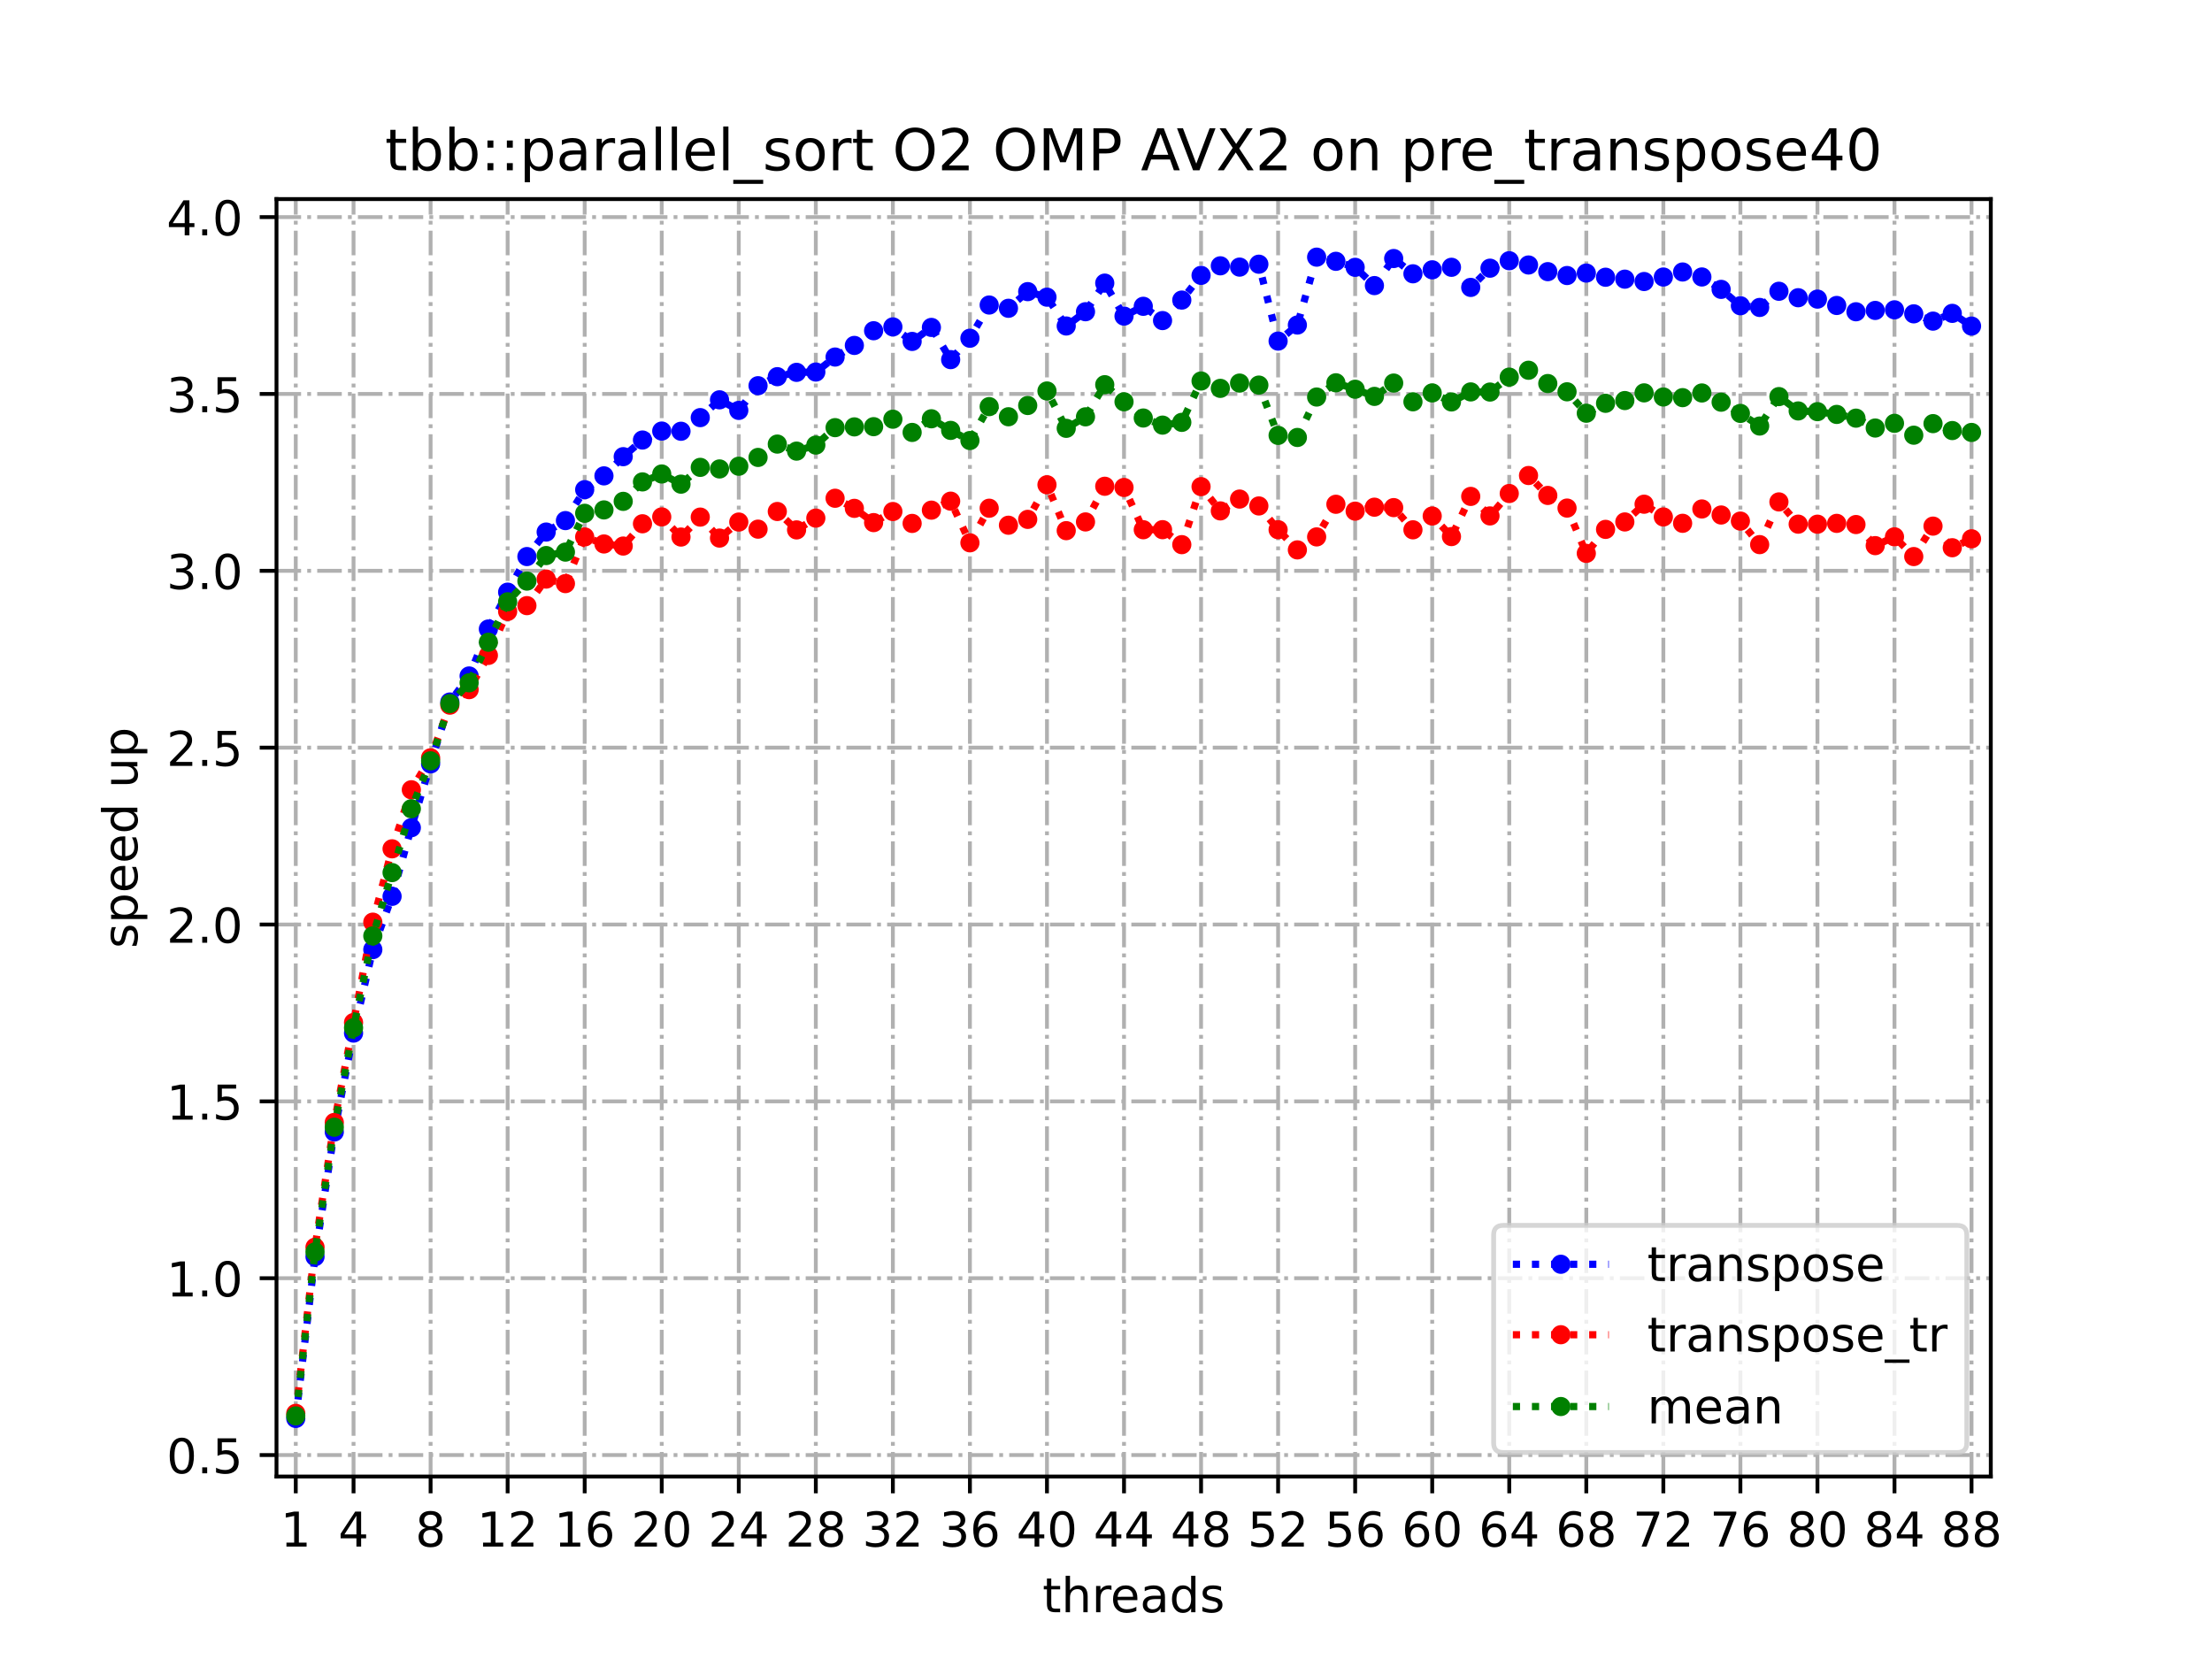 <?xml version="1.0" encoding="utf-8" standalone="no"?>
<!DOCTYPE svg PUBLIC "-//W3C//DTD SVG 1.1//EN"
  "http://www.w3.org/Graphics/SVG/1.1/DTD/svg11.dtd">
<!-- Created with matplotlib (https://matplotlib.org/) -->
<svg height="345.6pt" version="1.1" viewBox="0 0 460.8 345.6" width="460.8pt" xmlns="http://www.w3.org/2000/svg" xmlns:xlink="http://www.w3.org/1999/xlink">
 <defs>
  <style type="text/css">
*{stroke-linecap:butt;stroke-linejoin:round;}
  </style>
 </defs>
 <g id="figure_1">
  <g id="patch_1">
   <path d="M 0 345.6 
L 460.8 345.6 
L 460.8 0 
L 0 0 
z
" style="fill:#ffffff;"/>
  </g>
  <g id="axes_1">
   <g id="patch_2">
    <path d="M 57.6 307.584 
L 414.72 307.584 
L 414.72 41.472 
L 57.6 41.472 
z
" style="fill:#ffffff;"/>
   </g>
   <g id="matplotlib.axis_1">
    <g id="xtick_1">
     <g id="line2d_1">
      <path clip-path="url(#pd4d0a62593)" d="M 61.613 307.584 
L 61.613 41.472 
" style="fill:none;stroke:#b0b0b0;stroke-dasharray:5.12,1.28,0.8,1.28;stroke-dashoffset:0;stroke-width:0.8;"/>
     </g>
     <g id="line2d_2">
      <defs>
       <path d="M 0 0 
L 0 3.5 
" id="mb7364449d6" style="stroke:#000000;stroke-width:0.8;"/>
      </defs>
      <g>
       <use style="stroke:#000000;stroke-width:0.8;" x="61.613" xlink:href="#mb7364449d6" y="307.584"/>
      </g>
     </g>
     <g id="text_1">
      <!-- 1 -->
      <defs>
       <path d="M 12.406 8.297 
L 28.516 8.297 
L 28.516 63.922 
L 10.984 60.406 
L 10.984 69.391 
L 28.422 72.906 
L 38.281 72.906 
L 38.281 8.297 
L 54.391 8.297 
L 54.391 0 
L 12.406 0 
z
" id="DejaVuSans-49"/>
      </defs>
      <g transform="translate(58.431 322.182)scale(0.1 -0.1)">
       <use xlink:href="#DejaVuSans-49"/>
      </g>
     </g>
    </g>
    <g id="xtick_2">
     <g id="line2d_3">
      <path clip-path="url(#pd4d0a62593)" d="M 73.65 307.584 
L 73.65 41.472 
" style="fill:none;stroke:#b0b0b0;stroke-dasharray:5.12,1.28,0.8,1.28;stroke-dashoffset:0;stroke-width:0.8;"/>
     </g>
     <g id="line2d_4">
      <g>
       <use style="stroke:#000000;stroke-width:0.8;" x="73.65" xlink:href="#mb7364449d6" y="307.584"/>
      </g>
     </g>
     <g id="text_2">
      <!-- 4 -->
      <defs>
       <path d="M 37.797 64.312 
L 12.891 25.391 
L 37.797 25.391 
z
M 35.203 72.906 
L 47.609 72.906 
L 47.609 25.391 
L 58.016 25.391 
L 58.016 17.188 
L 47.609 17.188 
L 47.609 0 
L 37.797 0 
L 37.797 17.188 
L 4.891 17.188 
L 4.891 26.703 
z
" id="DejaVuSans-52"/>
      </defs>
      <g transform="translate(70.469 322.182)scale(0.1 -0.1)">
       <use xlink:href="#DejaVuSans-52"/>
      </g>
     </g>
    </g>
    <g id="xtick_3">
     <g id="line2d_5">
      <path clip-path="url(#pd4d0a62593)" d="M 89.701 307.584 
L 89.701 41.472 
" style="fill:none;stroke:#b0b0b0;stroke-dasharray:5.12,1.28,0.8,1.28;stroke-dashoffset:0;stroke-width:0.8;"/>
     </g>
     <g id="line2d_6">
      <g>
       <use style="stroke:#000000;stroke-width:0.8;" x="89.701" xlink:href="#mb7364449d6" y="307.584"/>
      </g>
     </g>
     <g id="text_3">
      <!-- 8 -->
      <defs>
       <path d="M 31.781 34.625 
Q 24.75 34.625 20.719 30.859 
Q 16.703 27.094 16.703 20.516 
Q 16.703 13.922 20.719 10.156 
Q 24.75 6.391 31.781 6.391 
Q 38.812 6.391 42.859 10.172 
Q 46.922 13.969 46.922 20.516 
Q 46.922 27.094 42.891 30.859 
Q 38.875 34.625 31.781 34.625 
z
M 21.922 38.812 
Q 15.578 40.375 12.031 44.719 
Q 8.5 49.078 8.5 55.328 
Q 8.5 64.062 14.719 69.141 
Q 20.953 74.219 31.781 74.219 
Q 42.672 74.219 48.875 69.141 
Q 55.078 64.062 55.078 55.328 
Q 55.078 49.078 51.531 44.719 
Q 48 40.375 41.703 38.812 
Q 48.828 37.156 52.797 32.312 
Q 56.781 27.484 56.781 20.516 
Q 56.781 9.906 50.312 4.234 
Q 43.844 -1.422 31.781 -1.422 
Q 19.734 -1.422 13.25 4.234 
Q 6.781 9.906 6.781 20.516 
Q 6.781 27.484 10.781 32.312 
Q 14.797 37.156 21.922 38.812 
z
M 18.312 54.391 
Q 18.312 48.734 21.844 45.562 
Q 25.391 42.391 31.781 42.391 
Q 38.141 42.391 41.719 45.562 
Q 45.312 48.734 45.312 54.391 
Q 45.312 60.062 41.719 63.234 
Q 38.141 66.406 31.781 66.406 
Q 25.391 66.406 21.844 63.234 
Q 18.312 60.062 18.312 54.391 
z
" id="DejaVuSans-56"/>
      </defs>
      <g transform="translate(86.519 322.182)scale(0.1 -0.1)">
       <use xlink:href="#DejaVuSans-56"/>
      </g>
     </g>
    </g>
    <g id="xtick_4">
     <g id="line2d_7">
      <path clip-path="url(#pd4d0a62593)" d="M 105.751 307.584 
L 105.751 41.472 
" style="fill:none;stroke:#b0b0b0;stroke-dasharray:5.12,1.28,0.8,1.28;stroke-dashoffset:0;stroke-width:0.8;"/>
     </g>
     <g id="line2d_8">
      <g>
       <use style="stroke:#000000;stroke-width:0.8;" x="105.751" xlink:href="#mb7364449d6" y="307.584"/>
      </g>
     </g>
     <g id="text_4">
      <!-- 12 -->
      <defs>
       <path d="M 19.188 8.297 
L 53.609 8.297 
L 53.609 0 
L 7.328 0 
L 7.328 8.297 
Q 12.938 14.109 22.625 23.891 
Q 32.328 33.688 34.812 36.531 
Q 39.547 41.844 41.422 45.531 
Q 43.312 49.219 43.312 52.781 
Q 43.312 58.594 39.234 62.25 
Q 35.156 65.922 28.609 65.922 
Q 23.969 65.922 18.812 64.312 
Q 13.672 62.703 7.812 59.422 
L 7.812 69.391 
Q 13.766 71.781 18.938 73 
Q 24.125 74.219 28.422 74.219 
Q 39.75 74.219 46.484 68.547 
Q 53.219 62.891 53.219 53.422 
Q 53.219 48.922 51.531 44.891 
Q 49.859 40.875 45.406 35.406 
Q 44.188 33.984 37.641 27.219 
Q 31.109 20.453 19.188 8.297 
z
" id="DejaVuSans-50"/>
      </defs>
      <g transform="translate(99.389 322.182)scale(0.1 -0.1)">
       <use xlink:href="#DejaVuSans-49"/>
       <use x="63.623" xlink:href="#DejaVuSans-50"/>
      </g>
     </g>
    </g>
    <g id="xtick_5">
     <g id="line2d_9">
      <path clip-path="url(#pd4d0a62593)" d="M 121.801 307.584 
L 121.801 41.472 
" style="fill:none;stroke:#b0b0b0;stroke-dasharray:5.12,1.28,0.8,1.28;stroke-dashoffset:0;stroke-width:0.8;"/>
     </g>
     <g id="line2d_10">
      <g>
       <use style="stroke:#000000;stroke-width:0.8;" x="121.801" xlink:href="#mb7364449d6" y="307.584"/>
      </g>
     </g>
     <g id="text_5">
      <!-- 16 -->
      <defs>
       <path d="M 33.016 40.375 
Q 26.375 40.375 22.484 35.828 
Q 18.609 31.297 18.609 23.391 
Q 18.609 15.531 22.484 10.953 
Q 26.375 6.391 33.016 6.391 
Q 39.656 6.391 43.531 10.953 
Q 47.406 15.531 47.406 23.391 
Q 47.406 31.297 43.531 35.828 
Q 39.656 40.375 33.016 40.375 
z
M 52.594 71.297 
L 52.594 62.312 
Q 48.875 64.062 45.094 64.984 
Q 41.312 65.922 37.594 65.922 
Q 27.828 65.922 22.672 59.328 
Q 17.531 52.734 16.797 39.406 
Q 19.672 43.656 24.016 45.922 
Q 28.375 48.188 33.594 48.188 
Q 44.578 48.188 50.953 41.516 
Q 57.328 34.859 57.328 23.391 
Q 57.328 12.156 50.688 5.359 
Q 44.047 -1.422 33.016 -1.422 
Q 20.359 -1.422 13.672 8.266 
Q 6.984 17.969 6.984 36.375 
Q 6.984 53.656 15.188 63.938 
Q 23.391 74.219 37.203 74.219 
Q 40.922 74.219 44.703 73.484 
Q 48.484 72.75 52.594 71.297 
z
" id="DejaVuSans-54"/>
      </defs>
      <g transform="translate(115.439 322.182)scale(0.1 -0.1)">
       <use xlink:href="#DejaVuSans-49"/>
       <use x="63.623" xlink:href="#DejaVuSans-54"/>
      </g>
     </g>
    </g>
    <g id="xtick_6">
     <g id="line2d_11">
      <path clip-path="url(#pd4d0a62593)" d="M 137.852 307.584 
L 137.852 41.472 
" style="fill:none;stroke:#b0b0b0;stroke-dasharray:5.12,1.28,0.8,1.28;stroke-dashoffset:0;stroke-width:0.8;"/>
     </g>
     <g id="line2d_12">
      <g>
       <use style="stroke:#000000;stroke-width:0.8;" x="137.852" xlink:href="#mb7364449d6" y="307.584"/>
      </g>
     </g>
     <g id="text_6">
      <!-- 20 -->
      <defs>
       <path d="M 31.781 66.406 
Q 24.172 66.406 20.328 58.906 
Q 16.5 51.422 16.5 36.375 
Q 16.5 21.391 20.328 13.891 
Q 24.172 6.391 31.781 6.391 
Q 39.453 6.391 43.281 13.891 
Q 47.125 21.391 47.125 36.375 
Q 47.125 51.422 43.281 58.906 
Q 39.453 66.406 31.781 66.406 
z
M 31.781 74.219 
Q 44.047 74.219 50.516 64.516 
Q 56.984 54.828 56.984 36.375 
Q 56.984 17.969 50.516 8.266 
Q 44.047 -1.422 31.781 -1.422 
Q 19.531 -1.422 13.062 8.266 
Q 6.594 17.969 6.594 36.375 
Q 6.594 54.828 13.062 64.516 
Q 19.531 74.219 31.781 74.219 
z
" id="DejaVuSans-48"/>
      </defs>
      <g transform="translate(131.489 322.182)scale(0.1 -0.1)">
       <use xlink:href="#DejaVuSans-50"/>
       <use x="63.623" xlink:href="#DejaVuSans-48"/>
      </g>
     </g>
    </g>
    <g id="xtick_7">
     <g id="line2d_13">
      <path clip-path="url(#pd4d0a62593)" d="M 153.902 307.584 
L 153.902 41.472 
" style="fill:none;stroke:#b0b0b0;stroke-dasharray:5.12,1.28,0.8,1.28;stroke-dashoffset:0;stroke-width:0.8;"/>
     </g>
     <g id="line2d_14">
      <g>
       <use style="stroke:#000000;stroke-width:0.8;" x="153.902" xlink:href="#mb7364449d6" y="307.584"/>
      </g>
     </g>
     <g id="text_7">
      <!-- 24 -->
      <g transform="translate(147.54 322.182)scale(0.1 -0.1)">
       <use xlink:href="#DejaVuSans-50"/>
       <use x="63.623" xlink:href="#DejaVuSans-52"/>
      </g>
     </g>
    </g>
    <g id="xtick_8">
     <g id="line2d_15">
      <path clip-path="url(#pd4d0a62593)" d="M 169.952 307.584 
L 169.952 41.472 
" style="fill:none;stroke:#b0b0b0;stroke-dasharray:5.12,1.28,0.8,1.28;stroke-dashoffset:0;stroke-width:0.8;"/>
     </g>
     <g id="line2d_16">
      <g>
       <use style="stroke:#000000;stroke-width:0.8;" x="169.952" xlink:href="#mb7364449d6" y="307.584"/>
      </g>
     </g>
     <g id="text_8">
      <!-- 28 -->
      <g transform="translate(163.59 322.182)scale(0.1 -0.1)">
       <use xlink:href="#DejaVuSans-50"/>
       <use x="63.623" xlink:href="#DejaVuSans-56"/>
      </g>
     </g>
    </g>
    <g id="xtick_9">
     <g id="line2d_17">
      <path clip-path="url(#pd4d0a62593)" d="M 186.003 307.584 
L 186.003 41.472 
" style="fill:none;stroke:#b0b0b0;stroke-dasharray:5.12,1.28,0.8,1.28;stroke-dashoffset:0;stroke-width:0.8;"/>
     </g>
     <g id="line2d_18">
      <g>
       <use style="stroke:#000000;stroke-width:0.8;" x="186.003" xlink:href="#mb7364449d6" y="307.584"/>
      </g>
     </g>
     <g id="text_9">
      <!-- 32 -->
      <defs>
       <path d="M 40.578 39.312 
Q 47.656 37.797 51.625 33 
Q 55.609 28.219 55.609 21.188 
Q 55.609 10.406 48.188 4.484 
Q 40.766 -1.422 27.094 -1.422 
Q 22.516 -1.422 17.656 -0.516 
Q 12.797 0.391 7.625 2.203 
L 7.625 11.719 
Q 11.719 9.328 16.594 8.109 
Q 21.484 6.891 26.812 6.891 
Q 36.078 6.891 40.938 10.547 
Q 45.797 14.203 45.797 21.188 
Q 45.797 27.641 41.281 31.266 
Q 36.766 34.906 28.719 34.906 
L 20.219 34.906 
L 20.219 43.016 
L 29.109 43.016 
Q 36.375 43.016 40.234 45.922 
Q 44.094 48.828 44.094 54.297 
Q 44.094 59.906 40.109 62.906 
Q 36.141 65.922 28.719 65.922 
Q 24.656 65.922 20.016 65.031 
Q 15.375 64.156 9.812 62.312 
L 9.812 71.094 
Q 15.438 72.656 20.344 73.438 
Q 25.25 74.219 29.594 74.219 
Q 40.828 74.219 47.359 69.109 
Q 53.906 64.016 53.906 55.328 
Q 53.906 49.266 50.438 45.094 
Q 46.969 40.922 40.578 39.312 
z
" id="DejaVuSans-51"/>
      </defs>
      <g transform="translate(179.64 322.182)scale(0.1 -0.1)">
       <use xlink:href="#DejaVuSans-51"/>
       <use x="63.623" xlink:href="#DejaVuSans-50"/>
      </g>
     </g>
    </g>
    <g id="xtick_10">
     <g id="line2d_19">
      <path clip-path="url(#pd4d0a62593)" d="M 202.053 307.584 
L 202.053 41.472 
" style="fill:none;stroke:#b0b0b0;stroke-dasharray:5.12,1.28,0.8,1.28;stroke-dashoffset:0;stroke-width:0.8;"/>
     </g>
     <g id="line2d_20">
      <g>
       <use style="stroke:#000000;stroke-width:0.8;" x="202.053" xlink:href="#mb7364449d6" y="307.584"/>
      </g>
     </g>
     <g id="text_10">
      <!-- 36 -->
      <g transform="translate(195.691 322.182)scale(0.1 -0.1)">
       <use xlink:href="#DejaVuSans-51"/>
       <use x="63.623" xlink:href="#DejaVuSans-54"/>
      </g>
     </g>
    </g>
    <g id="xtick_11">
     <g id="line2d_21">
      <path clip-path="url(#pd4d0a62593)" d="M 218.103 307.584 
L 218.103 41.472 
" style="fill:none;stroke:#b0b0b0;stroke-dasharray:5.12,1.28,0.8,1.28;stroke-dashoffset:0;stroke-width:0.8;"/>
     </g>
     <g id="line2d_22">
      <g>
       <use style="stroke:#000000;stroke-width:0.8;" x="218.103" xlink:href="#mb7364449d6" y="307.584"/>
      </g>
     </g>
     <g id="text_11">
      <!-- 40 -->
      <g transform="translate(211.741 322.182)scale(0.1 -0.1)">
       <use xlink:href="#DejaVuSans-52"/>
       <use x="63.623" xlink:href="#DejaVuSans-48"/>
      </g>
     </g>
    </g>
    <g id="xtick_12">
     <g id="line2d_23">
      <path clip-path="url(#pd4d0a62593)" d="M 234.154 307.584 
L 234.154 41.472 
" style="fill:none;stroke:#b0b0b0;stroke-dasharray:5.12,1.28,0.8,1.28;stroke-dashoffset:0;stroke-width:0.8;"/>
     </g>
     <g id="line2d_24">
      <g>
       <use style="stroke:#000000;stroke-width:0.8;" x="234.154" xlink:href="#mb7364449d6" y="307.584"/>
      </g>
     </g>
     <g id="text_12">
      <!-- 44 -->
      <g transform="translate(227.791 322.182)scale(0.1 -0.1)">
       <use xlink:href="#DejaVuSans-52"/>
       <use x="63.623" xlink:href="#DejaVuSans-52"/>
      </g>
     </g>
    </g>
    <g id="xtick_13">
     <g id="line2d_25">
      <path clip-path="url(#pd4d0a62593)" d="M 250.204 307.584 
L 250.204 41.472 
" style="fill:none;stroke:#b0b0b0;stroke-dasharray:5.12,1.28,0.8,1.28;stroke-dashoffset:0;stroke-width:0.8;"/>
     </g>
     <g id="line2d_26">
      <g>
       <use style="stroke:#000000;stroke-width:0.8;" x="250.204" xlink:href="#mb7364449d6" y="307.584"/>
      </g>
     </g>
     <g id="text_13">
      <!-- 48 -->
      <g transform="translate(243.842 322.182)scale(0.1 -0.1)">
       <use xlink:href="#DejaVuSans-52"/>
       <use x="63.623" xlink:href="#DejaVuSans-56"/>
      </g>
     </g>
    </g>
    <g id="xtick_14">
     <g id="line2d_27">
      <path clip-path="url(#pd4d0a62593)" d="M 266.254 307.584 
L 266.254 41.472 
" style="fill:none;stroke:#b0b0b0;stroke-dasharray:5.12,1.28,0.8,1.28;stroke-dashoffset:0;stroke-width:0.8;"/>
     </g>
     <g id="line2d_28">
      <g>
       <use style="stroke:#000000;stroke-width:0.8;" x="266.254" xlink:href="#mb7364449d6" y="307.584"/>
      </g>
     </g>
     <g id="text_14">
      <!-- 52 -->
      <defs>
       <path d="M 10.797 72.906 
L 49.516 72.906 
L 49.516 64.594 
L 19.828 64.594 
L 19.828 46.734 
Q 21.969 47.469 24.109 47.828 
Q 26.266 48.188 28.422 48.188 
Q 40.625 48.188 47.75 41.5 
Q 54.891 34.812 54.891 23.391 
Q 54.891 11.625 47.562 5.094 
Q 40.234 -1.422 26.906 -1.422 
Q 22.312 -1.422 17.547 -0.641 
Q 12.797 0.141 7.719 1.703 
L 7.719 11.625 
Q 12.109 9.234 16.797 8.062 
Q 21.484 6.891 26.703 6.891 
Q 35.156 6.891 40.078 11.328 
Q 45.016 15.766 45.016 23.391 
Q 45.016 31 40.078 35.438 
Q 35.156 39.891 26.703 39.891 
Q 22.75 39.891 18.812 39.016 
Q 14.891 38.141 10.797 36.281 
z
" id="DejaVuSans-53"/>
      </defs>
      <g transform="translate(259.892 322.182)scale(0.1 -0.1)">
       <use xlink:href="#DejaVuSans-53"/>
       <use x="63.623" xlink:href="#DejaVuSans-50"/>
      </g>
     </g>
    </g>
    <g id="xtick_15">
     <g id="line2d_29">
      <path clip-path="url(#pd4d0a62593)" d="M 282.305 307.584 
L 282.305 41.472 
" style="fill:none;stroke:#b0b0b0;stroke-dasharray:5.12,1.28,0.8,1.28;stroke-dashoffset:0;stroke-width:0.8;"/>
     </g>
     <g id="line2d_30">
      <g>
       <use style="stroke:#000000;stroke-width:0.8;" x="282.305" xlink:href="#mb7364449d6" y="307.584"/>
      </g>
     </g>
     <g id="text_15">
      <!-- 56 -->
      <g transform="translate(275.942 322.182)scale(0.1 -0.1)">
       <use xlink:href="#DejaVuSans-53"/>
       <use x="63.623" xlink:href="#DejaVuSans-54"/>
      </g>
     </g>
    </g>
    <g id="xtick_16">
     <g id="line2d_31">
      <path clip-path="url(#pd4d0a62593)" d="M 298.355 307.584 
L 298.355 41.472 
" style="fill:none;stroke:#b0b0b0;stroke-dasharray:5.12,1.28,0.8,1.28;stroke-dashoffset:0;stroke-width:0.8;"/>
     </g>
     <g id="line2d_32">
      <g>
       <use style="stroke:#000000;stroke-width:0.8;" x="298.355" xlink:href="#mb7364449d6" y="307.584"/>
      </g>
     </g>
     <g id="text_16">
      <!-- 60 -->
      <g transform="translate(291.993 322.182)scale(0.1 -0.1)">
       <use xlink:href="#DejaVuSans-54"/>
       <use x="63.623" xlink:href="#DejaVuSans-48"/>
      </g>
     </g>
    </g>
    <g id="xtick_17">
     <g id="line2d_33">
      <path clip-path="url(#pd4d0a62593)" d="M 314.405 307.584 
L 314.405 41.472 
" style="fill:none;stroke:#b0b0b0;stroke-dasharray:5.12,1.28,0.8,1.28;stroke-dashoffset:0;stroke-width:0.8;"/>
     </g>
     <g id="line2d_34">
      <g>
       <use style="stroke:#000000;stroke-width:0.8;" x="314.405" xlink:href="#mb7364449d6" y="307.584"/>
      </g>
     </g>
     <g id="text_17">
      <!-- 64 -->
      <g transform="translate(308.043 322.182)scale(0.1 -0.1)">
       <use xlink:href="#DejaVuSans-54"/>
       <use x="63.623" xlink:href="#DejaVuSans-52"/>
      </g>
     </g>
    </g>
    <g id="xtick_18">
     <g id="line2d_35">
      <path clip-path="url(#pd4d0a62593)" d="M 330.456 307.584 
L 330.456 41.472 
" style="fill:none;stroke:#b0b0b0;stroke-dasharray:5.12,1.28,0.8,1.28;stroke-dashoffset:0;stroke-width:0.8;"/>
     </g>
     <g id="line2d_36">
      <g>
       <use style="stroke:#000000;stroke-width:0.8;" x="330.456" xlink:href="#mb7364449d6" y="307.584"/>
      </g>
     </g>
     <g id="text_18">
      <!-- 68 -->
      <g transform="translate(324.093 322.182)scale(0.1 -0.1)">
       <use xlink:href="#DejaVuSans-54"/>
       <use x="63.623" xlink:href="#DejaVuSans-56"/>
      </g>
     </g>
    </g>
    <g id="xtick_19">
     <g id="line2d_37">
      <path clip-path="url(#pd4d0a62593)" d="M 346.506 307.584 
L 346.506 41.472 
" style="fill:none;stroke:#b0b0b0;stroke-dasharray:5.12,1.28,0.8,1.28;stroke-dashoffset:0;stroke-width:0.8;"/>
     </g>
     <g id="line2d_38">
      <g>
       <use style="stroke:#000000;stroke-width:0.8;" x="346.506" xlink:href="#mb7364449d6" y="307.584"/>
      </g>
     </g>
     <g id="text_19">
      <!-- 72 -->
      <defs>
       <path d="M 8.203 72.906 
L 55.078 72.906 
L 55.078 68.703 
L 28.609 0 
L 18.312 0 
L 43.219 64.594 
L 8.203 64.594 
z
" id="DejaVuSans-55"/>
      </defs>
      <g transform="translate(340.144 322.182)scale(0.1 -0.1)">
       <use xlink:href="#DejaVuSans-55"/>
       <use x="63.623" xlink:href="#DejaVuSans-50"/>
      </g>
     </g>
    </g>
    <g id="xtick_20">
     <g id="line2d_39">
      <path clip-path="url(#pd4d0a62593)" d="M 362.556 307.584 
L 362.556 41.472 
" style="fill:none;stroke:#b0b0b0;stroke-dasharray:5.12,1.28,0.8,1.28;stroke-dashoffset:0;stroke-width:0.8;"/>
     </g>
     <g id="line2d_40">
      <g>
       <use style="stroke:#000000;stroke-width:0.8;" x="362.556" xlink:href="#mb7364449d6" y="307.584"/>
      </g>
     </g>
     <g id="text_20">
      <!-- 76 -->
      <g transform="translate(356.194 322.182)scale(0.1 -0.1)">
       <use xlink:href="#DejaVuSans-55"/>
       <use x="63.623" xlink:href="#DejaVuSans-54"/>
      </g>
     </g>
    </g>
    <g id="xtick_21">
     <g id="line2d_41">
      <path clip-path="url(#pd4d0a62593)" d="M 378.607 307.584 
L 378.607 41.472 
" style="fill:none;stroke:#b0b0b0;stroke-dasharray:5.12,1.28,0.8,1.28;stroke-dashoffset:0;stroke-width:0.8;"/>
     </g>
     <g id="line2d_42">
      <g>
       <use style="stroke:#000000;stroke-width:0.8;" x="378.607" xlink:href="#mb7364449d6" y="307.584"/>
      </g>
     </g>
     <g id="text_21">
      <!-- 80 -->
      <g transform="translate(372.244 322.182)scale(0.1 -0.1)">
       <use xlink:href="#DejaVuSans-56"/>
       <use x="63.623" xlink:href="#DejaVuSans-48"/>
      </g>
     </g>
    </g>
    <g id="xtick_22">
     <g id="line2d_43">
      <path clip-path="url(#pd4d0a62593)" d="M 394.657 307.584 
L 394.657 41.472 
" style="fill:none;stroke:#b0b0b0;stroke-dasharray:5.12,1.28,0.8,1.28;stroke-dashoffset:0;stroke-width:0.8;"/>
     </g>
     <g id="line2d_44">
      <g>
       <use style="stroke:#000000;stroke-width:0.8;" x="394.657" xlink:href="#mb7364449d6" y="307.584"/>
      </g>
     </g>
     <g id="text_22">
      <!-- 84 -->
      <g transform="translate(388.295 322.182)scale(0.1 -0.1)">
       <use xlink:href="#DejaVuSans-56"/>
       <use x="63.623" xlink:href="#DejaVuSans-52"/>
      </g>
     </g>
    </g>
    <g id="xtick_23">
     <g id="line2d_45">
      <path clip-path="url(#pd4d0a62593)" d="M 410.707 307.584 
L 410.707 41.472 
" style="fill:none;stroke:#b0b0b0;stroke-dasharray:5.12,1.28,0.8,1.28;stroke-dashoffset:0;stroke-width:0.8;"/>
     </g>
     <g id="line2d_46">
      <g>
       <use style="stroke:#000000;stroke-width:0.8;" x="410.707" xlink:href="#mb7364449d6" y="307.584"/>
      </g>
     </g>
     <g id="text_23">
      <!-- 88 -->
      <g transform="translate(404.345 322.182)scale(0.1 -0.1)">
       <use xlink:href="#DejaVuSans-56"/>
       <use x="63.623" xlink:href="#DejaVuSans-56"/>
      </g>
     </g>
    </g>
    <g id="text_24">
     <!-- threads -->
     <defs>
      <path d="M 18.312 70.219 
L 18.312 54.688 
L 36.812 54.688 
L 36.812 47.703 
L 18.312 47.703 
L 18.312 18.016 
Q 18.312 11.328 20.141 9.422 
Q 21.969 7.516 27.594 7.516 
L 36.812 7.516 
L 36.812 0 
L 27.594 0 
Q 17.188 0 13.234 3.875 
Q 9.281 7.766 9.281 18.016 
L 9.281 47.703 
L 2.688 47.703 
L 2.688 54.688 
L 9.281 54.688 
L 9.281 70.219 
z
" id="DejaVuSans-116"/>
      <path d="M 54.891 33.016 
L 54.891 0 
L 45.906 0 
L 45.906 32.719 
Q 45.906 40.484 42.875 44.328 
Q 39.844 48.188 33.797 48.188 
Q 26.516 48.188 22.312 43.547 
Q 18.109 38.922 18.109 30.906 
L 18.109 0 
L 9.078 0 
L 9.078 75.984 
L 18.109 75.984 
L 18.109 46.188 
Q 21.344 51.125 25.703 53.562 
Q 30.078 56 35.797 56 
Q 45.219 56 50.047 50.172 
Q 54.891 44.344 54.891 33.016 
z
" id="DejaVuSans-104"/>
      <path d="M 41.109 46.297 
Q 39.594 47.172 37.812 47.578 
Q 36.031 48 33.891 48 
Q 26.266 48 22.188 43.047 
Q 18.109 38.094 18.109 28.812 
L 18.109 0 
L 9.078 0 
L 9.078 54.688 
L 18.109 54.688 
L 18.109 46.188 
Q 20.953 51.172 25.484 53.578 
Q 30.031 56 36.531 56 
Q 37.453 56 38.578 55.875 
Q 39.703 55.766 41.062 55.516 
z
" id="DejaVuSans-114"/>
      <path d="M 56.203 29.594 
L 56.203 25.203 
L 14.891 25.203 
Q 15.484 15.922 20.484 11.062 
Q 25.484 6.203 34.422 6.203 
Q 39.594 6.203 44.453 7.469 
Q 49.312 8.734 54.109 11.281 
L 54.109 2.781 
Q 49.266 0.734 44.188 -0.344 
Q 39.109 -1.422 33.891 -1.422 
Q 20.797 -1.422 13.156 6.188 
Q 5.516 13.812 5.516 26.812 
Q 5.516 40.234 12.766 48.109 
Q 20.016 56 32.328 56 
Q 43.359 56 49.781 48.891 
Q 56.203 41.797 56.203 29.594 
z
M 47.219 32.234 
Q 47.125 39.594 43.094 43.984 
Q 39.062 48.391 32.422 48.391 
Q 24.906 48.391 20.391 44.141 
Q 15.875 39.891 15.188 32.172 
z
" id="DejaVuSans-101"/>
      <path d="M 34.281 27.484 
Q 23.391 27.484 19.188 25 
Q 14.984 22.516 14.984 16.5 
Q 14.984 11.719 18.141 8.906 
Q 21.297 6.109 26.703 6.109 
Q 34.188 6.109 38.703 11.406 
Q 43.219 16.703 43.219 25.484 
L 43.219 27.484 
z
M 52.203 31.203 
L 52.203 0 
L 43.219 0 
L 43.219 8.297 
Q 40.141 3.328 35.547 0.953 
Q 30.953 -1.422 24.312 -1.422 
Q 15.922 -1.422 10.953 3.297 
Q 6 8.016 6 15.922 
Q 6 25.141 12.172 29.828 
Q 18.359 34.516 30.609 34.516 
L 43.219 34.516 
L 43.219 35.406 
Q 43.219 41.609 39.141 45 
Q 35.062 48.391 27.688 48.391 
Q 23 48.391 18.547 47.266 
Q 14.109 46.141 10.016 43.891 
L 10.016 52.203 
Q 14.938 54.109 19.578 55.047 
Q 24.219 56 28.609 56 
Q 40.484 56 46.344 49.844 
Q 52.203 43.703 52.203 31.203 
z
" id="DejaVuSans-97"/>
      <path d="M 45.406 46.391 
L 45.406 75.984 
L 54.391 75.984 
L 54.391 0 
L 45.406 0 
L 45.406 8.203 
Q 42.578 3.328 38.25 0.953 
Q 33.938 -1.422 27.875 -1.422 
Q 17.969 -1.422 11.734 6.484 
Q 5.516 14.406 5.516 27.297 
Q 5.516 40.188 11.734 48.094 
Q 17.969 56 27.875 56 
Q 33.938 56 38.25 53.625 
Q 42.578 51.266 45.406 46.391 
z
M 14.797 27.297 
Q 14.797 17.391 18.875 11.75 
Q 22.953 6.109 30.078 6.109 
Q 37.203 6.109 41.297 11.75 
Q 45.406 17.391 45.406 27.297 
Q 45.406 37.203 41.297 42.844 
Q 37.203 48.484 30.078 48.484 
Q 22.953 48.484 18.875 42.844 
Q 14.797 37.203 14.797 27.297 
z
" id="DejaVuSans-100"/>
      <path d="M 44.281 53.078 
L 44.281 44.578 
Q 40.484 46.531 36.375 47.5 
Q 32.281 48.484 27.875 48.484 
Q 21.188 48.484 17.844 46.438 
Q 14.5 44.391 14.5 40.281 
Q 14.5 37.156 16.891 35.375 
Q 19.281 33.594 26.516 31.984 
L 29.594 31.297 
Q 39.156 29.25 43.188 25.516 
Q 47.219 21.781 47.219 15.094 
Q 47.219 7.469 41.188 3.016 
Q 35.156 -1.422 24.609 -1.422 
Q 20.219 -1.422 15.453 -0.562 
Q 10.688 0.297 5.422 2 
L 5.422 11.281 
Q 10.406 8.688 15.234 7.391 
Q 20.062 6.109 24.812 6.109 
Q 31.156 6.109 34.562 8.281 
Q 37.984 10.453 37.984 14.406 
Q 37.984 18.062 35.516 20.016 
Q 33.062 21.969 24.703 23.781 
L 21.578 24.516 
Q 13.234 26.266 9.516 29.906 
Q 5.812 33.547 5.812 39.891 
Q 5.812 47.609 11.281 51.797 
Q 16.75 56 26.812 56 
Q 31.781 56 36.172 55.266 
Q 40.578 54.547 44.281 53.078 
z
" id="DejaVuSans-115"/>
     </defs>
     <g transform="translate(217.169 335.861)scale(0.1 -0.1)">
      <use xlink:href="#DejaVuSans-116"/>
      <use x="39.209" xlink:href="#DejaVuSans-104"/>
      <use x="102.588" xlink:href="#DejaVuSans-114"/>
      <use x="141.451" xlink:href="#DejaVuSans-101"/>
      <use x="202.975" xlink:href="#DejaVuSans-97"/>
      <use x="264.254" xlink:href="#DejaVuSans-100"/>
      <use x="327.73" xlink:href="#DejaVuSans-115"/>
     </g>
    </g>
   </g>
   <g id="matplotlib.axis_2">
    <g id="ytick_1">
     <g id="line2d_47">
      <path clip-path="url(#pd4d0a62593)" d="M 57.6 303.116 
L 414.72 303.116 
" style="fill:none;stroke:#b0b0b0;stroke-dasharray:5.12,1.28,0.8,1.28;stroke-dashoffset:0;stroke-width:0.8;"/>
     </g>
     <g id="line2d_48">
      <defs>
       <path d="M 0 0 
L -3.5 0 
" id="m0b50e42d71" style="stroke:#000000;stroke-width:0.8;"/>
      </defs>
      <g>
       <use style="stroke:#000000;stroke-width:0.8;" x="57.6" xlink:href="#m0b50e42d71" y="303.116"/>
      </g>
     </g>
     <g id="text_25">
      <!-- 0.5 -->
      <defs>
       <path d="M 10.688 12.406 
L 21 12.406 
L 21 0 
L 10.688 0 
z
" id="DejaVuSans-46"/>
      </defs>
      <g transform="translate(34.697 306.916)scale(0.1 -0.1)">
       <use xlink:href="#DejaVuSans-48"/>
       <use x="63.623" xlink:href="#DejaVuSans-46"/>
       <use x="95.41" xlink:href="#DejaVuSans-53"/>
      </g>
     </g>
    </g>
    <g id="ytick_2">
     <g id="line2d_49">
      <path clip-path="url(#pd4d0a62593)" d="M 57.6 266.275 
L 414.72 266.275 
" style="fill:none;stroke:#b0b0b0;stroke-dasharray:5.12,1.28,0.8,1.28;stroke-dashoffset:0;stroke-width:0.8;"/>
     </g>
     <g id="line2d_50">
      <g>
       <use style="stroke:#000000;stroke-width:0.8;" x="57.6" xlink:href="#m0b50e42d71" y="266.275"/>
      </g>
     </g>
     <g id="text_26">
      <!-- 1.0 -->
      <g transform="translate(34.697 270.074)scale(0.1 -0.1)">
       <use xlink:href="#DejaVuSans-49"/>
       <use x="63.623" xlink:href="#DejaVuSans-46"/>
       <use x="95.41" xlink:href="#DejaVuSans-48"/>
      </g>
     </g>
    </g>
    <g id="ytick_3">
     <g id="line2d_51">
      <path clip-path="url(#pd4d0a62593)" d="M 57.6 229.434 
L 414.72 229.434 
" style="fill:none;stroke:#b0b0b0;stroke-dasharray:5.12,1.28,0.8,1.28;stroke-dashoffset:0;stroke-width:0.8;"/>
     </g>
     <g id="line2d_52">
      <g>
       <use style="stroke:#000000;stroke-width:0.8;" x="57.6" xlink:href="#m0b50e42d71" y="229.434"/>
      </g>
     </g>
     <g id="text_27">
      <!-- 1.5 -->
      <g transform="translate(34.697 233.233)scale(0.1 -0.1)">
       <use xlink:href="#DejaVuSans-49"/>
       <use x="63.623" xlink:href="#DejaVuSans-46"/>
       <use x="95.41" xlink:href="#DejaVuSans-53"/>
      </g>
     </g>
    </g>
    <g id="ytick_4">
     <g id="line2d_53">
      <path clip-path="url(#pd4d0a62593)" d="M 57.6 192.592 
L 414.72 192.592 
" style="fill:none;stroke:#b0b0b0;stroke-dasharray:5.12,1.28,0.8,1.28;stroke-dashoffset:0;stroke-width:0.8;"/>
     </g>
     <g id="line2d_54">
      <g>
       <use style="stroke:#000000;stroke-width:0.8;" x="57.6" xlink:href="#m0b50e42d71" y="192.592"/>
      </g>
     </g>
     <g id="text_28">
      <!-- 2.0 -->
      <g transform="translate(34.697 196.392)scale(0.1 -0.1)">
       <use xlink:href="#DejaVuSans-50"/>
       <use x="63.623" xlink:href="#DejaVuSans-46"/>
       <use x="95.41" xlink:href="#DejaVuSans-48"/>
      </g>
     </g>
    </g>
    <g id="ytick_5">
     <g id="line2d_55">
      <path clip-path="url(#pd4d0a62593)" d="M 57.6 155.751 
L 414.72 155.751 
" style="fill:none;stroke:#b0b0b0;stroke-dasharray:5.12,1.28,0.8,1.28;stroke-dashoffset:0;stroke-width:0.8;"/>
     </g>
     <g id="line2d_56">
      <g>
       <use style="stroke:#000000;stroke-width:0.8;" x="57.6" xlink:href="#m0b50e42d71" y="155.751"/>
      </g>
     </g>
     <g id="text_29">
      <!-- 2.5 -->
      <g transform="translate(34.697 159.55)scale(0.1 -0.1)">
       <use xlink:href="#DejaVuSans-50"/>
       <use x="63.623" xlink:href="#DejaVuSans-46"/>
       <use x="95.41" xlink:href="#DejaVuSans-53"/>
      </g>
     </g>
    </g>
    <g id="ytick_6">
     <g id="line2d_57">
      <path clip-path="url(#pd4d0a62593)" d="M 57.6 118.91 
L 414.72 118.91 
" style="fill:none;stroke:#b0b0b0;stroke-dasharray:5.12,1.28,0.8,1.28;stroke-dashoffset:0;stroke-width:0.8;"/>
     </g>
     <g id="line2d_58">
      <g>
       <use style="stroke:#000000;stroke-width:0.8;" x="57.6" xlink:href="#m0b50e42d71" y="118.91"/>
      </g>
     </g>
     <g id="text_30">
      <!-- 3.0 -->
      <g transform="translate(34.697 122.709)scale(0.1 -0.1)">
       <use xlink:href="#DejaVuSans-51"/>
       <use x="63.623" xlink:href="#DejaVuSans-46"/>
       <use x="95.41" xlink:href="#DejaVuSans-48"/>
      </g>
     </g>
    </g>
    <g id="ytick_7">
     <g id="line2d_59">
      <path clip-path="url(#pd4d0a62593)" d="M 57.6 82.068 
L 414.72 82.068 
" style="fill:none;stroke:#b0b0b0;stroke-dasharray:5.12,1.28,0.8,1.28;stroke-dashoffset:0;stroke-width:0.8;"/>
     </g>
     <g id="line2d_60">
      <g>
       <use style="stroke:#000000;stroke-width:0.8;" x="57.6" xlink:href="#m0b50e42d71" y="82.068"/>
      </g>
     </g>
     <g id="text_31">
      <!-- 3.5 -->
      <g transform="translate(34.697 85.867)scale(0.1 -0.1)">
       <use xlink:href="#DejaVuSans-51"/>
       <use x="63.623" xlink:href="#DejaVuSans-46"/>
       <use x="95.41" xlink:href="#DejaVuSans-53"/>
      </g>
     </g>
    </g>
    <g id="ytick_8">
     <g id="line2d_61">
      <path clip-path="url(#pd4d0a62593)" d="M 57.6 45.227 
L 414.72 45.227 
" style="fill:none;stroke:#b0b0b0;stroke-dasharray:5.12,1.28,0.8,1.28;stroke-dashoffset:0;stroke-width:0.8;"/>
     </g>
     <g id="line2d_62">
      <g>
       <use style="stroke:#000000;stroke-width:0.8;" x="57.6" xlink:href="#m0b50e42d71" y="45.227"/>
      </g>
     </g>
     <g id="text_32">
      <!-- 4.0 -->
      <g transform="translate(34.697 49.026)scale(0.1 -0.1)">
       <use xlink:href="#DejaVuSans-52"/>
       <use x="63.623" xlink:href="#DejaVuSans-46"/>
       <use x="95.41" xlink:href="#DejaVuSans-48"/>
      </g>
     </g>
    </g>
    <g id="text_33">
     <!-- speed up -->
     <defs>
      <path d="M 18.109 8.203 
L 18.109 -20.797 
L 9.078 -20.797 
L 9.078 54.688 
L 18.109 54.688 
L 18.109 46.391 
Q 20.953 51.266 25.266 53.625 
Q 29.594 56 35.594 56 
Q 45.562 56 51.781 48.094 
Q 58.016 40.188 58.016 27.297 
Q 58.016 14.406 51.781 6.484 
Q 45.562 -1.422 35.594 -1.422 
Q 29.594 -1.422 25.266 0.953 
Q 20.953 3.328 18.109 8.203 
z
M 48.688 27.297 
Q 48.688 37.203 44.609 42.844 
Q 40.531 48.484 33.406 48.484 
Q 26.266 48.484 22.188 42.844 
Q 18.109 37.203 18.109 27.297 
Q 18.109 17.391 22.188 11.75 
Q 26.266 6.109 33.406 6.109 
Q 40.531 6.109 44.609 11.75 
Q 48.688 17.391 48.688 27.297 
z
" id="DejaVuSans-112"/>
      <path id="DejaVuSans-32"/>
      <path d="M 8.5 21.578 
L 8.5 54.688 
L 17.484 54.688 
L 17.484 21.922 
Q 17.484 14.156 20.5 10.266 
Q 23.531 6.391 29.594 6.391 
Q 36.859 6.391 41.078 11.031 
Q 45.312 15.672 45.312 23.688 
L 45.312 54.688 
L 54.297 54.688 
L 54.297 0 
L 45.312 0 
L 45.312 8.406 
Q 42.047 3.422 37.719 1 
Q 33.406 -1.422 27.688 -1.422 
Q 18.266 -1.422 13.375 4.438 
Q 8.5 10.297 8.5 21.578 
z
M 31.109 56 
z
" id="DejaVuSans-117"/>
     </defs>
     <g transform="translate(28.617 197.566)rotate(-90)scale(0.1 -0.1)">
      <use xlink:href="#DejaVuSans-115"/>
      <use x="52.1" xlink:href="#DejaVuSans-112"/>
      <use x="115.576" xlink:href="#DejaVuSans-101"/>
      <use x="177.1" xlink:href="#DejaVuSans-101"/>
      <use x="238.623" xlink:href="#DejaVuSans-100"/>
      <use x="302.1" xlink:href="#DejaVuSans-32"/>
      <use x="333.887" xlink:href="#DejaVuSans-117"/>
      <use x="397.266" xlink:href="#DejaVuSans-112"/>
     </g>
    </g>
   </g>
   <g id="line2d_63">
    <path clip-path="url(#pd4d0a62593)" d="M 61.613 295.488 
L 65.625 261.793 
L 69.638 235.813 
L 73.65 215.21 
L 77.663 197.826 
L 81.676 186.727 
L 85.688 172.427 
L 89.701 159.129 
L 93.713 146.246 
L 97.726 140.818 
L 101.738 131.037 
L 105.751 123.356 
L 109.764 115.942 
L 113.776 110.836 
L 117.789 108.45 
L 121.801 102.007 
L 125.814 99.132 
L 129.827 95.133 
L 133.839 91.666 
L 137.852 89.798 
L 141.864 89.838 
L 145.877 86.998 
L 149.889 83.29 
L 153.902 85.497 
L 157.915 80.351 
L 161.927 78.469 
L 165.94 77.566 
L 169.952 77.504 
L 173.965 74.379 
L 177.978 71.959 
L 181.99 68.898 
L 186.003 68.1 
L 190.015 71.126 
L 194.028 68.207 
L 198.04 74.917 
L 202.053 70.46 
L 206.066 63.542 
L 210.078 64.221 
L 214.091 60.751 
L 218.103 61.908 
L 222.116 67.911 
L 226.129 64.937 
L 230.141 58.979 
L 234.154 65.847 
L 238.166 63.809 
L 242.179 66.783 
L 246.191 62.511 
L 250.204 57.366 
L 254.217 55.375 
L 258.229 55.644 
L 262.242 55.04 
L 266.254 71.056 
L 270.267 67.709 
L 274.28 53.568 
L 278.292 54.436 
L 282.305 55.689 
L 286.317 59.494 
L 290.33 53.856 
L 294.342 57.037 
L 298.355 56.209 
L 302.368 55.683 
L 306.38 59.875 
L 310.393 55.869 
L 314.405 54.315 
L 318.418 55.203 
L 322.431 56.589 
L 326.443 57.397 
L 330.456 56.886 
L 334.468 57.753 
L 338.481 58.155 
L 342.493 58.645 
L 346.506 57.709 
L 350.519 56.661 
L 354.531 57.699 
L 358.544 60.283 
L 362.556 63.692 
L 366.569 64.047 
L 370.582 60.677 
L 374.594 62.022 
L 378.607 62.311 
L 382.619 63.635 
L 386.632 64.946 
L 390.644 64.668 
L 394.657 64.542 
L 398.67 65.378 
L 402.682 66.897 
L 406.695 65.28 
L 410.707 67.928 
" style="fill:none;stroke:#0000ff;stroke-dasharray:1.5,2.475;stroke-dashoffset:0;stroke-width:1.5;"/>
    <defs>
     <path d="M 0 1.5 
C 0.398 1.5 0.779 1.342 1.061 1.061 
C 1.342 0.779 1.5 0.398 1.5 0 
C 1.5 -0.398 1.342 -0.779 1.061 -1.061 
C 0.779 -1.342 0.398 -1.5 0 -1.5 
C -0.398 -1.5 -0.779 -1.342 -1.061 -1.061 
C -1.342 -0.779 -1.5 -0.398 -1.5 0 
C -1.5 0.398 -1.342 0.779 -1.061 1.061 
C -0.779 1.342 -0.398 1.5 0 1.5 
z
" id="m84a25ec001" style="stroke:#0000ff;"/>
    </defs>
    <g clip-path="url(#pd4d0a62593)">
     <use style="fill:#0000ff;stroke:#0000ff;" x="61.613" xlink:href="#m84a25ec001" y="295.488"/>
     <use style="fill:#0000ff;stroke:#0000ff;" x="65.625" xlink:href="#m84a25ec001" y="261.793"/>
     <use style="fill:#0000ff;stroke:#0000ff;" x="69.638" xlink:href="#m84a25ec001" y="235.813"/>
     <use style="fill:#0000ff;stroke:#0000ff;" x="73.65" xlink:href="#m84a25ec001" y="215.21"/>
     <use style="fill:#0000ff;stroke:#0000ff;" x="77.663" xlink:href="#m84a25ec001" y="197.826"/>
     <use style="fill:#0000ff;stroke:#0000ff;" x="81.676" xlink:href="#m84a25ec001" y="186.727"/>
     <use style="fill:#0000ff;stroke:#0000ff;" x="85.688" xlink:href="#m84a25ec001" y="172.427"/>
     <use style="fill:#0000ff;stroke:#0000ff;" x="89.701" xlink:href="#m84a25ec001" y="159.129"/>
     <use style="fill:#0000ff;stroke:#0000ff;" x="93.713" xlink:href="#m84a25ec001" y="146.246"/>
     <use style="fill:#0000ff;stroke:#0000ff;" x="97.726" xlink:href="#m84a25ec001" y="140.818"/>
     <use style="fill:#0000ff;stroke:#0000ff;" x="101.738" xlink:href="#m84a25ec001" y="131.037"/>
     <use style="fill:#0000ff;stroke:#0000ff;" x="105.751" xlink:href="#m84a25ec001" y="123.356"/>
     <use style="fill:#0000ff;stroke:#0000ff;" x="109.764" xlink:href="#m84a25ec001" y="115.942"/>
     <use style="fill:#0000ff;stroke:#0000ff;" x="113.776" xlink:href="#m84a25ec001" y="110.836"/>
     <use style="fill:#0000ff;stroke:#0000ff;" x="117.789" xlink:href="#m84a25ec001" y="108.45"/>
     <use style="fill:#0000ff;stroke:#0000ff;" x="121.801" xlink:href="#m84a25ec001" y="102.007"/>
     <use style="fill:#0000ff;stroke:#0000ff;" x="125.814" xlink:href="#m84a25ec001" y="99.132"/>
     <use style="fill:#0000ff;stroke:#0000ff;" x="129.827" xlink:href="#m84a25ec001" y="95.133"/>
     <use style="fill:#0000ff;stroke:#0000ff;" x="133.839" xlink:href="#m84a25ec001" y="91.666"/>
     <use style="fill:#0000ff;stroke:#0000ff;" x="137.852" xlink:href="#m84a25ec001" y="89.798"/>
     <use style="fill:#0000ff;stroke:#0000ff;" x="141.864" xlink:href="#m84a25ec001" y="89.838"/>
     <use style="fill:#0000ff;stroke:#0000ff;" x="145.877" xlink:href="#m84a25ec001" y="86.998"/>
     <use style="fill:#0000ff;stroke:#0000ff;" x="149.889" xlink:href="#m84a25ec001" y="83.29"/>
     <use style="fill:#0000ff;stroke:#0000ff;" x="153.902" xlink:href="#m84a25ec001" y="85.497"/>
     <use style="fill:#0000ff;stroke:#0000ff;" x="157.915" xlink:href="#m84a25ec001" y="80.351"/>
     <use style="fill:#0000ff;stroke:#0000ff;" x="161.927" xlink:href="#m84a25ec001" y="78.469"/>
     <use style="fill:#0000ff;stroke:#0000ff;" x="165.94" xlink:href="#m84a25ec001" y="77.566"/>
     <use style="fill:#0000ff;stroke:#0000ff;" x="169.952" xlink:href="#m84a25ec001" y="77.504"/>
     <use style="fill:#0000ff;stroke:#0000ff;" x="173.965" xlink:href="#m84a25ec001" y="74.379"/>
     <use style="fill:#0000ff;stroke:#0000ff;" x="177.978" xlink:href="#m84a25ec001" y="71.959"/>
     <use style="fill:#0000ff;stroke:#0000ff;" x="181.99" xlink:href="#m84a25ec001" y="68.898"/>
     <use style="fill:#0000ff;stroke:#0000ff;" x="186.003" xlink:href="#m84a25ec001" y="68.1"/>
     <use style="fill:#0000ff;stroke:#0000ff;" x="190.015" xlink:href="#m84a25ec001" y="71.126"/>
     <use style="fill:#0000ff;stroke:#0000ff;" x="194.028" xlink:href="#m84a25ec001" y="68.207"/>
     <use style="fill:#0000ff;stroke:#0000ff;" x="198.04" xlink:href="#m84a25ec001" y="74.917"/>
     <use style="fill:#0000ff;stroke:#0000ff;" x="202.053" xlink:href="#m84a25ec001" y="70.46"/>
     <use style="fill:#0000ff;stroke:#0000ff;" x="206.066" xlink:href="#m84a25ec001" y="63.542"/>
     <use style="fill:#0000ff;stroke:#0000ff;" x="210.078" xlink:href="#m84a25ec001" y="64.221"/>
     <use style="fill:#0000ff;stroke:#0000ff;" x="214.091" xlink:href="#m84a25ec001" y="60.751"/>
     <use style="fill:#0000ff;stroke:#0000ff;" x="218.103" xlink:href="#m84a25ec001" y="61.908"/>
     <use style="fill:#0000ff;stroke:#0000ff;" x="222.116" xlink:href="#m84a25ec001" y="67.911"/>
     <use style="fill:#0000ff;stroke:#0000ff;" x="226.129" xlink:href="#m84a25ec001" y="64.937"/>
     <use style="fill:#0000ff;stroke:#0000ff;" x="230.141" xlink:href="#m84a25ec001" y="58.979"/>
     <use style="fill:#0000ff;stroke:#0000ff;" x="234.154" xlink:href="#m84a25ec001" y="65.847"/>
     <use style="fill:#0000ff;stroke:#0000ff;" x="238.166" xlink:href="#m84a25ec001" y="63.809"/>
     <use style="fill:#0000ff;stroke:#0000ff;" x="242.179" xlink:href="#m84a25ec001" y="66.783"/>
     <use style="fill:#0000ff;stroke:#0000ff;" x="246.191" xlink:href="#m84a25ec001" y="62.511"/>
     <use style="fill:#0000ff;stroke:#0000ff;" x="250.204" xlink:href="#m84a25ec001" y="57.366"/>
     <use style="fill:#0000ff;stroke:#0000ff;" x="254.217" xlink:href="#m84a25ec001" y="55.375"/>
     <use style="fill:#0000ff;stroke:#0000ff;" x="258.229" xlink:href="#m84a25ec001" y="55.644"/>
     <use style="fill:#0000ff;stroke:#0000ff;" x="262.242" xlink:href="#m84a25ec001" y="55.04"/>
     <use style="fill:#0000ff;stroke:#0000ff;" x="266.254" xlink:href="#m84a25ec001" y="71.056"/>
     <use style="fill:#0000ff;stroke:#0000ff;" x="270.267" xlink:href="#m84a25ec001" y="67.709"/>
     <use style="fill:#0000ff;stroke:#0000ff;" x="274.28" xlink:href="#m84a25ec001" y="53.568"/>
     <use style="fill:#0000ff;stroke:#0000ff;" x="278.292" xlink:href="#m84a25ec001" y="54.436"/>
     <use style="fill:#0000ff;stroke:#0000ff;" x="282.305" xlink:href="#m84a25ec001" y="55.689"/>
     <use style="fill:#0000ff;stroke:#0000ff;" x="286.317" xlink:href="#m84a25ec001" y="59.494"/>
     <use style="fill:#0000ff;stroke:#0000ff;" x="290.33" xlink:href="#m84a25ec001" y="53.856"/>
     <use style="fill:#0000ff;stroke:#0000ff;" x="294.342" xlink:href="#m84a25ec001" y="57.037"/>
     <use style="fill:#0000ff;stroke:#0000ff;" x="298.355" xlink:href="#m84a25ec001" y="56.209"/>
     <use style="fill:#0000ff;stroke:#0000ff;" x="302.368" xlink:href="#m84a25ec001" y="55.683"/>
     <use style="fill:#0000ff;stroke:#0000ff;" x="306.38" xlink:href="#m84a25ec001" y="59.875"/>
     <use style="fill:#0000ff;stroke:#0000ff;" x="310.393" xlink:href="#m84a25ec001" y="55.869"/>
     <use style="fill:#0000ff;stroke:#0000ff;" x="314.405" xlink:href="#m84a25ec001" y="54.315"/>
     <use style="fill:#0000ff;stroke:#0000ff;" x="318.418" xlink:href="#m84a25ec001" y="55.203"/>
     <use style="fill:#0000ff;stroke:#0000ff;" x="322.431" xlink:href="#m84a25ec001" y="56.589"/>
     <use style="fill:#0000ff;stroke:#0000ff;" x="326.443" xlink:href="#m84a25ec001" y="57.397"/>
     <use style="fill:#0000ff;stroke:#0000ff;" x="330.456" xlink:href="#m84a25ec001" y="56.886"/>
     <use style="fill:#0000ff;stroke:#0000ff;" x="334.468" xlink:href="#m84a25ec001" y="57.753"/>
     <use style="fill:#0000ff;stroke:#0000ff;" x="338.481" xlink:href="#m84a25ec001" y="58.155"/>
     <use style="fill:#0000ff;stroke:#0000ff;" x="342.493" xlink:href="#m84a25ec001" y="58.645"/>
     <use style="fill:#0000ff;stroke:#0000ff;" x="346.506" xlink:href="#m84a25ec001" y="57.709"/>
     <use style="fill:#0000ff;stroke:#0000ff;" x="350.519" xlink:href="#m84a25ec001" y="56.661"/>
     <use style="fill:#0000ff;stroke:#0000ff;" x="354.531" xlink:href="#m84a25ec001" y="57.699"/>
     <use style="fill:#0000ff;stroke:#0000ff;" x="358.544" xlink:href="#m84a25ec001" y="60.283"/>
     <use style="fill:#0000ff;stroke:#0000ff;" x="362.556" xlink:href="#m84a25ec001" y="63.692"/>
     <use style="fill:#0000ff;stroke:#0000ff;" x="366.569" xlink:href="#m84a25ec001" y="64.047"/>
     <use style="fill:#0000ff;stroke:#0000ff;" x="370.582" xlink:href="#m84a25ec001" y="60.677"/>
     <use style="fill:#0000ff;stroke:#0000ff;" x="374.594" xlink:href="#m84a25ec001" y="62.022"/>
     <use style="fill:#0000ff;stroke:#0000ff;" x="378.607" xlink:href="#m84a25ec001" y="62.311"/>
     <use style="fill:#0000ff;stroke:#0000ff;" x="382.619" xlink:href="#m84a25ec001" y="63.635"/>
     <use style="fill:#0000ff;stroke:#0000ff;" x="386.632" xlink:href="#m84a25ec001" y="64.946"/>
     <use style="fill:#0000ff;stroke:#0000ff;" x="390.644" xlink:href="#m84a25ec001" y="64.668"/>
     <use style="fill:#0000ff;stroke:#0000ff;" x="394.657" xlink:href="#m84a25ec001" y="64.542"/>
     <use style="fill:#0000ff;stroke:#0000ff;" x="398.67" xlink:href="#m84a25ec001" y="65.378"/>
     <use style="fill:#0000ff;stroke:#0000ff;" x="402.682" xlink:href="#m84a25ec001" y="66.897"/>
     <use style="fill:#0000ff;stroke:#0000ff;" x="406.695" xlink:href="#m84a25ec001" y="65.28"/>
     <use style="fill:#0000ff;stroke:#0000ff;" x="410.707" xlink:href="#m84a25ec001" y="67.928"/>
    </g>
   </g>
   <g id="line2d_64">
    <path clip-path="url(#pd4d0a62593)" d="M 61.613 294.433 
L 65.625 259.822 
L 69.638 233.828 
L 73.65 213.014 
L 77.663 192.104 
L 81.676 176.824 
L 85.688 164.524 
L 89.701 157.868 
L 93.713 146.895 
L 97.726 143.664 
L 101.738 136.532 
L 105.751 127.378 
L 109.764 126.164 
L 113.776 120.632 
L 117.789 121.576 
L 121.801 111.856 
L 125.814 113.319 
L 129.827 113.751 
L 133.839 109.111 
L 137.852 107.682 
L 141.864 111.878 
L 145.877 107.722 
L 149.889 112.093 
L 153.902 108.754 
L 157.915 110.232 
L 161.927 106.553 
L 165.94 110.388 
L 169.952 107.933 
L 173.965 103.796 
L 177.978 105.899 
L 181.99 108.867 
L 186.003 106.559 
L 190.015 109.038 
L 194.028 106.273 
L 198.04 104.401 
L 202.053 113.078 
L 206.066 105.872 
L 210.078 109.414 
L 214.091 108.195 
L 218.103 100.987 
L 222.116 110.546 
L 226.129 108.728 
L 230.141 101.298 
L 234.154 101.551 
L 238.166 110.353 
L 242.179 110.34 
L 246.191 113.461 
L 250.204 101.375 
L 254.217 106.43 
L 258.229 103.964 
L 262.242 105.401 
L 266.254 110.347 
L 270.267 114.552 
L 274.28 111.847 
L 278.292 105.05 
L 282.305 106.482 
L 286.317 105.657 
L 290.33 105.745 
L 294.342 110.369 
L 298.355 107.496 
L 302.368 111.78 
L 306.38 103.41 
L 310.393 107.476 
L 314.405 102.809 
L 318.418 99.057 
L 322.431 103.209 
L 326.443 105.842 
L 330.456 115.278 
L 334.468 110.279 
L 338.481 108.731 
L 342.493 105.037 
L 346.506 107.69 
L 350.519 109.014 
L 354.531 106.028 
L 358.544 107.286 
L 362.556 108.552 
L 366.569 113.455 
L 370.582 104.558 
L 374.594 109.193 
L 378.607 109.199 
L 382.619 109.027 
L 386.632 109.272 
L 390.644 113.666 
L 394.657 111.831 
L 398.67 115.941 
L 402.682 109.6 
L 406.695 114.103 
L 410.707 112.243 
" style="fill:none;stroke:#ff0000;stroke-dasharray:1.5,2.475;stroke-dashoffset:0;stroke-width:1.5;"/>
    <defs>
     <path d="M 0 1.5 
C 0.398 1.5 0.779 1.342 1.061 1.061 
C 1.342 0.779 1.5 0.398 1.5 0 
C 1.5 -0.398 1.342 -0.779 1.061 -1.061 
C 0.779 -1.342 0.398 -1.5 0 -1.5 
C -0.398 -1.5 -0.779 -1.342 -1.061 -1.061 
C -1.342 -0.779 -1.5 -0.398 -1.5 0 
C -1.5 0.398 -1.342 0.779 -1.061 1.061 
C -0.779 1.342 -0.398 1.5 0 1.5 
z
" id="md597fee694" style="stroke:#ff0000;"/>
    </defs>
    <g clip-path="url(#pd4d0a62593)">
     <use style="fill:#ff0000;stroke:#ff0000;" x="61.613" xlink:href="#md597fee694" y="294.433"/>
     <use style="fill:#ff0000;stroke:#ff0000;" x="65.625" xlink:href="#md597fee694" y="259.822"/>
     <use style="fill:#ff0000;stroke:#ff0000;" x="69.638" xlink:href="#md597fee694" y="233.828"/>
     <use style="fill:#ff0000;stroke:#ff0000;" x="73.65" xlink:href="#md597fee694" y="213.014"/>
     <use style="fill:#ff0000;stroke:#ff0000;" x="77.663" xlink:href="#md597fee694" y="192.104"/>
     <use style="fill:#ff0000;stroke:#ff0000;" x="81.676" xlink:href="#md597fee694" y="176.824"/>
     <use style="fill:#ff0000;stroke:#ff0000;" x="85.688" xlink:href="#md597fee694" y="164.524"/>
     <use style="fill:#ff0000;stroke:#ff0000;" x="89.701" xlink:href="#md597fee694" y="157.868"/>
     <use style="fill:#ff0000;stroke:#ff0000;" x="93.713" xlink:href="#md597fee694" y="146.895"/>
     <use style="fill:#ff0000;stroke:#ff0000;" x="97.726" xlink:href="#md597fee694" y="143.664"/>
     <use style="fill:#ff0000;stroke:#ff0000;" x="101.738" xlink:href="#md597fee694" y="136.532"/>
     <use style="fill:#ff0000;stroke:#ff0000;" x="105.751" xlink:href="#md597fee694" y="127.378"/>
     <use style="fill:#ff0000;stroke:#ff0000;" x="109.764" xlink:href="#md597fee694" y="126.164"/>
     <use style="fill:#ff0000;stroke:#ff0000;" x="113.776" xlink:href="#md597fee694" y="120.632"/>
     <use style="fill:#ff0000;stroke:#ff0000;" x="117.789" xlink:href="#md597fee694" y="121.576"/>
     <use style="fill:#ff0000;stroke:#ff0000;" x="121.801" xlink:href="#md597fee694" y="111.856"/>
     <use style="fill:#ff0000;stroke:#ff0000;" x="125.814" xlink:href="#md597fee694" y="113.319"/>
     <use style="fill:#ff0000;stroke:#ff0000;" x="129.827" xlink:href="#md597fee694" y="113.751"/>
     <use style="fill:#ff0000;stroke:#ff0000;" x="133.839" xlink:href="#md597fee694" y="109.111"/>
     <use style="fill:#ff0000;stroke:#ff0000;" x="137.852" xlink:href="#md597fee694" y="107.682"/>
     <use style="fill:#ff0000;stroke:#ff0000;" x="141.864" xlink:href="#md597fee694" y="111.878"/>
     <use style="fill:#ff0000;stroke:#ff0000;" x="145.877" xlink:href="#md597fee694" y="107.722"/>
     <use style="fill:#ff0000;stroke:#ff0000;" x="149.889" xlink:href="#md597fee694" y="112.093"/>
     <use style="fill:#ff0000;stroke:#ff0000;" x="153.902" xlink:href="#md597fee694" y="108.754"/>
     <use style="fill:#ff0000;stroke:#ff0000;" x="157.915" xlink:href="#md597fee694" y="110.232"/>
     <use style="fill:#ff0000;stroke:#ff0000;" x="161.927" xlink:href="#md597fee694" y="106.553"/>
     <use style="fill:#ff0000;stroke:#ff0000;" x="165.94" xlink:href="#md597fee694" y="110.388"/>
     <use style="fill:#ff0000;stroke:#ff0000;" x="169.952" xlink:href="#md597fee694" y="107.933"/>
     <use style="fill:#ff0000;stroke:#ff0000;" x="173.965" xlink:href="#md597fee694" y="103.796"/>
     <use style="fill:#ff0000;stroke:#ff0000;" x="177.978" xlink:href="#md597fee694" y="105.899"/>
     <use style="fill:#ff0000;stroke:#ff0000;" x="181.99" xlink:href="#md597fee694" y="108.867"/>
     <use style="fill:#ff0000;stroke:#ff0000;" x="186.003" xlink:href="#md597fee694" y="106.559"/>
     <use style="fill:#ff0000;stroke:#ff0000;" x="190.015" xlink:href="#md597fee694" y="109.038"/>
     <use style="fill:#ff0000;stroke:#ff0000;" x="194.028" xlink:href="#md597fee694" y="106.273"/>
     <use style="fill:#ff0000;stroke:#ff0000;" x="198.04" xlink:href="#md597fee694" y="104.401"/>
     <use style="fill:#ff0000;stroke:#ff0000;" x="202.053" xlink:href="#md597fee694" y="113.078"/>
     <use style="fill:#ff0000;stroke:#ff0000;" x="206.066" xlink:href="#md597fee694" y="105.872"/>
     <use style="fill:#ff0000;stroke:#ff0000;" x="210.078" xlink:href="#md597fee694" y="109.414"/>
     <use style="fill:#ff0000;stroke:#ff0000;" x="214.091" xlink:href="#md597fee694" y="108.195"/>
     <use style="fill:#ff0000;stroke:#ff0000;" x="218.103" xlink:href="#md597fee694" y="100.987"/>
     <use style="fill:#ff0000;stroke:#ff0000;" x="222.116" xlink:href="#md597fee694" y="110.546"/>
     <use style="fill:#ff0000;stroke:#ff0000;" x="226.129" xlink:href="#md597fee694" y="108.728"/>
     <use style="fill:#ff0000;stroke:#ff0000;" x="230.141" xlink:href="#md597fee694" y="101.298"/>
     <use style="fill:#ff0000;stroke:#ff0000;" x="234.154" xlink:href="#md597fee694" y="101.551"/>
     <use style="fill:#ff0000;stroke:#ff0000;" x="238.166" xlink:href="#md597fee694" y="110.353"/>
     <use style="fill:#ff0000;stroke:#ff0000;" x="242.179" xlink:href="#md597fee694" y="110.34"/>
     <use style="fill:#ff0000;stroke:#ff0000;" x="246.191" xlink:href="#md597fee694" y="113.461"/>
     <use style="fill:#ff0000;stroke:#ff0000;" x="250.204" xlink:href="#md597fee694" y="101.375"/>
     <use style="fill:#ff0000;stroke:#ff0000;" x="254.217" xlink:href="#md597fee694" y="106.43"/>
     <use style="fill:#ff0000;stroke:#ff0000;" x="258.229" xlink:href="#md597fee694" y="103.964"/>
     <use style="fill:#ff0000;stroke:#ff0000;" x="262.242" xlink:href="#md597fee694" y="105.401"/>
     <use style="fill:#ff0000;stroke:#ff0000;" x="266.254" xlink:href="#md597fee694" y="110.347"/>
     <use style="fill:#ff0000;stroke:#ff0000;" x="270.267" xlink:href="#md597fee694" y="114.552"/>
     <use style="fill:#ff0000;stroke:#ff0000;" x="274.28" xlink:href="#md597fee694" y="111.847"/>
     <use style="fill:#ff0000;stroke:#ff0000;" x="278.292" xlink:href="#md597fee694" y="105.05"/>
     <use style="fill:#ff0000;stroke:#ff0000;" x="282.305" xlink:href="#md597fee694" y="106.482"/>
     <use style="fill:#ff0000;stroke:#ff0000;" x="286.317" xlink:href="#md597fee694" y="105.657"/>
     <use style="fill:#ff0000;stroke:#ff0000;" x="290.33" xlink:href="#md597fee694" y="105.745"/>
     <use style="fill:#ff0000;stroke:#ff0000;" x="294.342" xlink:href="#md597fee694" y="110.369"/>
     <use style="fill:#ff0000;stroke:#ff0000;" x="298.355" xlink:href="#md597fee694" y="107.496"/>
     <use style="fill:#ff0000;stroke:#ff0000;" x="302.368" xlink:href="#md597fee694" y="111.78"/>
     <use style="fill:#ff0000;stroke:#ff0000;" x="306.38" xlink:href="#md597fee694" y="103.41"/>
     <use style="fill:#ff0000;stroke:#ff0000;" x="310.393" xlink:href="#md597fee694" y="107.476"/>
     <use style="fill:#ff0000;stroke:#ff0000;" x="314.405" xlink:href="#md597fee694" y="102.809"/>
     <use style="fill:#ff0000;stroke:#ff0000;" x="318.418" xlink:href="#md597fee694" y="99.057"/>
     <use style="fill:#ff0000;stroke:#ff0000;" x="322.431" xlink:href="#md597fee694" y="103.209"/>
     <use style="fill:#ff0000;stroke:#ff0000;" x="326.443" xlink:href="#md597fee694" y="105.842"/>
     <use style="fill:#ff0000;stroke:#ff0000;" x="330.456" xlink:href="#md597fee694" y="115.278"/>
     <use style="fill:#ff0000;stroke:#ff0000;" x="334.468" xlink:href="#md597fee694" y="110.279"/>
     <use style="fill:#ff0000;stroke:#ff0000;" x="338.481" xlink:href="#md597fee694" y="108.731"/>
     <use style="fill:#ff0000;stroke:#ff0000;" x="342.493" xlink:href="#md597fee694" y="105.037"/>
     <use style="fill:#ff0000;stroke:#ff0000;" x="346.506" xlink:href="#md597fee694" y="107.69"/>
     <use style="fill:#ff0000;stroke:#ff0000;" x="350.519" xlink:href="#md597fee694" y="109.014"/>
     <use style="fill:#ff0000;stroke:#ff0000;" x="354.531" xlink:href="#md597fee694" y="106.028"/>
     <use style="fill:#ff0000;stroke:#ff0000;" x="358.544" xlink:href="#md597fee694" y="107.286"/>
     <use style="fill:#ff0000;stroke:#ff0000;" x="362.556" xlink:href="#md597fee694" y="108.552"/>
     <use style="fill:#ff0000;stroke:#ff0000;" x="366.569" xlink:href="#md597fee694" y="113.455"/>
     <use style="fill:#ff0000;stroke:#ff0000;" x="370.582" xlink:href="#md597fee694" y="104.558"/>
     <use style="fill:#ff0000;stroke:#ff0000;" x="374.594" xlink:href="#md597fee694" y="109.193"/>
     <use style="fill:#ff0000;stroke:#ff0000;" x="378.607" xlink:href="#md597fee694" y="109.199"/>
     <use style="fill:#ff0000;stroke:#ff0000;" x="382.619" xlink:href="#md597fee694" y="109.027"/>
     <use style="fill:#ff0000;stroke:#ff0000;" x="386.632" xlink:href="#md597fee694" y="109.272"/>
     <use style="fill:#ff0000;stroke:#ff0000;" x="390.644" xlink:href="#md597fee694" y="113.666"/>
     <use style="fill:#ff0000;stroke:#ff0000;" x="394.657" xlink:href="#md597fee694" y="111.831"/>
     <use style="fill:#ff0000;stroke:#ff0000;" x="398.67" xlink:href="#md597fee694" y="115.941"/>
     <use style="fill:#ff0000;stroke:#ff0000;" x="402.682" xlink:href="#md597fee694" y="109.6"/>
     <use style="fill:#ff0000;stroke:#ff0000;" x="406.695" xlink:href="#md597fee694" y="114.103"/>
     <use style="fill:#ff0000;stroke:#ff0000;" x="410.707" xlink:href="#md597fee694" y="112.243"/>
    </g>
   </g>
   <g id="line2d_65">
    <path clip-path="url(#pd4d0a62593)" d="M 61.613 294.961 
L 65.625 260.808 
L 69.638 234.82 
L 73.65 214.112 
L 77.663 194.965 
L 81.676 181.776 
L 85.688 168.475 
L 89.701 158.498 
L 93.713 146.571 
L 97.726 142.241 
L 101.738 133.785 
L 105.751 125.367 
L 109.764 121.053 
L 113.776 115.734 
L 117.789 115.013 
L 121.801 106.931 
L 125.814 106.225 
L 129.827 104.442 
L 133.839 100.388 
L 137.852 98.74 
L 141.864 100.858 
L 145.877 97.36 
L 149.889 97.691 
L 153.902 97.125 
L 157.915 95.292 
L 161.927 92.511 
L 165.94 93.977 
L 169.952 92.718 
L 173.965 89.087 
L 177.978 88.929 
L 181.99 88.882 
L 186.003 87.329 
L 190.015 90.082 
L 194.028 87.24 
L 198.04 89.659 
L 202.053 91.769 
L 206.066 84.707 
L 210.078 86.817 
L 214.091 84.473 
L 218.103 81.447 
L 222.116 89.229 
L 226.129 86.833 
L 230.141 80.139 
L 234.154 83.699 
L 238.166 87.081 
L 242.179 88.561 
L 246.191 87.986 
L 250.204 79.371 
L 254.217 80.903 
L 258.229 79.804 
L 262.242 80.221 
L 266.254 90.701 
L 270.267 91.131 
L 274.28 82.708 
L 278.292 79.743 
L 282.305 81.085 
L 286.317 82.575 
L 290.33 79.8 
L 294.342 83.703 
L 298.355 81.853 
L 302.368 83.731 
L 306.38 81.643 
L 310.393 81.673 
L 314.405 78.562 
L 318.418 77.13 
L 322.431 79.899 
L 326.443 81.619 
L 330.456 86.082 
L 334.468 84.016 
L 338.481 83.443 
L 342.493 81.841 
L 346.506 82.699 
L 350.519 82.837 
L 354.531 81.863 
L 358.544 83.784 
L 362.556 86.122 
L 366.569 88.751 
L 370.582 82.617 
L 374.594 85.607 
L 378.607 85.755 
L 382.619 86.331 
L 386.632 87.109 
L 390.644 89.167 
L 394.657 88.187 
L 398.67 90.659 
L 402.682 88.249 
L 406.695 89.692 
L 410.707 90.085 
" style="fill:none;stroke:#008000;stroke-dasharray:1.5,2.475;stroke-dashoffset:0;stroke-width:1.5;"/>
    <defs>
     <path d="M 0 1.5 
C 0.398 1.5 0.779 1.342 1.061 1.061 
C 1.342 0.779 1.5 0.398 1.5 0 
C 1.5 -0.398 1.342 -0.779 1.061 -1.061 
C 0.779 -1.342 0.398 -1.5 0 -1.5 
C -0.398 -1.5 -0.779 -1.342 -1.061 -1.061 
C -1.342 -0.779 -1.5 -0.398 -1.5 0 
C -1.5 0.398 -1.342 0.779 -1.061 1.061 
C -0.779 1.342 -0.398 1.5 0 1.5 
z
" id="m3b38aaa3ac" style="stroke:#008000;"/>
    </defs>
    <g clip-path="url(#pd4d0a62593)">
     <use style="fill:#008000;stroke:#008000;" x="61.613" xlink:href="#m3b38aaa3ac" y="294.961"/>
     <use style="fill:#008000;stroke:#008000;" x="65.625" xlink:href="#m3b38aaa3ac" y="260.808"/>
     <use style="fill:#008000;stroke:#008000;" x="69.638" xlink:href="#m3b38aaa3ac" y="234.82"/>
     <use style="fill:#008000;stroke:#008000;" x="73.65" xlink:href="#m3b38aaa3ac" y="214.112"/>
     <use style="fill:#008000;stroke:#008000;" x="77.663" xlink:href="#m3b38aaa3ac" y="194.965"/>
     <use style="fill:#008000;stroke:#008000;" x="81.676" xlink:href="#m3b38aaa3ac" y="181.776"/>
     <use style="fill:#008000;stroke:#008000;" x="85.688" xlink:href="#m3b38aaa3ac" y="168.475"/>
     <use style="fill:#008000;stroke:#008000;" x="89.701" xlink:href="#m3b38aaa3ac" y="158.498"/>
     <use style="fill:#008000;stroke:#008000;" x="93.713" xlink:href="#m3b38aaa3ac" y="146.571"/>
     <use style="fill:#008000;stroke:#008000;" x="97.726" xlink:href="#m3b38aaa3ac" y="142.241"/>
     <use style="fill:#008000;stroke:#008000;" x="101.738" xlink:href="#m3b38aaa3ac" y="133.785"/>
     <use style="fill:#008000;stroke:#008000;" x="105.751" xlink:href="#m3b38aaa3ac" y="125.367"/>
     <use style="fill:#008000;stroke:#008000;" x="109.764" xlink:href="#m3b38aaa3ac" y="121.053"/>
     <use style="fill:#008000;stroke:#008000;" x="113.776" xlink:href="#m3b38aaa3ac" y="115.734"/>
     <use style="fill:#008000;stroke:#008000;" x="117.789" xlink:href="#m3b38aaa3ac" y="115.013"/>
     <use style="fill:#008000;stroke:#008000;" x="121.801" xlink:href="#m3b38aaa3ac" y="106.931"/>
     <use style="fill:#008000;stroke:#008000;" x="125.814" xlink:href="#m3b38aaa3ac" y="106.225"/>
     <use style="fill:#008000;stroke:#008000;" x="129.827" xlink:href="#m3b38aaa3ac" y="104.442"/>
     <use style="fill:#008000;stroke:#008000;" x="133.839" xlink:href="#m3b38aaa3ac" y="100.388"/>
     <use style="fill:#008000;stroke:#008000;" x="137.852" xlink:href="#m3b38aaa3ac" y="98.74"/>
     <use style="fill:#008000;stroke:#008000;" x="141.864" xlink:href="#m3b38aaa3ac" y="100.858"/>
     <use style="fill:#008000;stroke:#008000;" x="145.877" xlink:href="#m3b38aaa3ac" y="97.36"/>
     <use style="fill:#008000;stroke:#008000;" x="149.889" xlink:href="#m3b38aaa3ac" y="97.691"/>
     <use style="fill:#008000;stroke:#008000;" x="153.902" xlink:href="#m3b38aaa3ac" y="97.125"/>
     <use style="fill:#008000;stroke:#008000;" x="157.915" xlink:href="#m3b38aaa3ac" y="95.292"/>
     <use style="fill:#008000;stroke:#008000;" x="161.927" xlink:href="#m3b38aaa3ac" y="92.511"/>
     <use style="fill:#008000;stroke:#008000;" x="165.94" xlink:href="#m3b38aaa3ac" y="93.977"/>
     <use style="fill:#008000;stroke:#008000;" x="169.952" xlink:href="#m3b38aaa3ac" y="92.718"/>
     <use style="fill:#008000;stroke:#008000;" x="173.965" xlink:href="#m3b38aaa3ac" y="89.087"/>
     <use style="fill:#008000;stroke:#008000;" x="177.978" xlink:href="#m3b38aaa3ac" y="88.929"/>
     <use style="fill:#008000;stroke:#008000;" x="181.99" xlink:href="#m3b38aaa3ac" y="88.882"/>
     <use style="fill:#008000;stroke:#008000;" x="186.003" xlink:href="#m3b38aaa3ac" y="87.329"/>
     <use style="fill:#008000;stroke:#008000;" x="190.015" xlink:href="#m3b38aaa3ac" y="90.082"/>
     <use style="fill:#008000;stroke:#008000;" x="194.028" xlink:href="#m3b38aaa3ac" y="87.24"/>
     <use style="fill:#008000;stroke:#008000;" x="198.04" xlink:href="#m3b38aaa3ac" y="89.659"/>
     <use style="fill:#008000;stroke:#008000;" x="202.053" xlink:href="#m3b38aaa3ac" y="91.769"/>
     <use style="fill:#008000;stroke:#008000;" x="206.066" xlink:href="#m3b38aaa3ac" y="84.707"/>
     <use style="fill:#008000;stroke:#008000;" x="210.078" xlink:href="#m3b38aaa3ac" y="86.817"/>
     <use style="fill:#008000;stroke:#008000;" x="214.091" xlink:href="#m3b38aaa3ac" y="84.473"/>
     <use style="fill:#008000;stroke:#008000;" x="218.103" xlink:href="#m3b38aaa3ac" y="81.447"/>
     <use style="fill:#008000;stroke:#008000;" x="222.116" xlink:href="#m3b38aaa3ac" y="89.229"/>
     <use style="fill:#008000;stroke:#008000;" x="226.129" xlink:href="#m3b38aaa3ac" y="86.833"/>
     <use style="fill:#008000;stroke:#008000;" x="230.141" xlink:href="#m3b38aaa3ac" y="80.139"/>
     <use style="fill:#008000;stroke:#008000;" x="234.154" xlink:href="#m3b38aaa3ac" y="83.699"/>
     <use style="fill:#008000;stroke:#008000;" x="238.166" xlink:href="#m3b38aaa3ac" y="87.081"/>
     <use style="fill:#008000;stroke:#008000;" x="242.179" xlink:href="#m3b38aaa3ac" y="88.561"/>
     <use style="fill:#008000;stroke:#008000;" x="246.191" xlink:href="#m3b38aaa3ac" y="87.986"/>
     <use style="fill:#008000;stroke:#008000;" x="250.204" xlink:href="#m3b38aaa3ac" y="79.371"/>
     <use style="fill:#008000;stroke:#008000;" x="254.217" xlink:href="#m3b38aaa3ac" y="80.903"/>
     <use style="fill:#008000;stroke:#008000;" x="258.229" xlink:href="#m3b38aaa3ac" y="79.804"/>
     <use style="fill:#008000;stroke:#008000;" x="262.242" xlink:href="#m3b38aaa3ac" y="80.221"/>
     <use style="fill:#008000;stroke:#008000;" x="266.254" xlink:href="#m3b38aaa3ac" y="90.701"/>
     <use style="fill:#008000;stroke:#008000;" x="270.267" xlink:href="#m3b38aaa3ac" y="91.131"/>
     <use style="fill:#008000;stroke:#008000;" x="274.28" xlink:href="#m3b38aaa3ac" y="82.708"/>
     <use style="fill:#008000;stroke:#008000;" x="278.292" xlink:href="#m3b38aaa3ac" y="79.743"/>
     <use style="fill:#008000;stroke:#008000;" x="282.305" xlink:href="#m3b38aaa3ac" y="81.085"/>
     <use style="fill:#008000;stroke:#008000;" x="286.317" xlink:href="#m3b38aaa3ac" y="82.575"/>
     <use style="fill:#008000;stroke:#008000;" x="290.33" xlink:href="#m3b38aaa3ac" y="79.8"/>
     <use style="fill:#008000;stroke:#008000;" x="294.342" xlink:href="#m3b38aaa3ac" y="83.703"/>
     <use style="fill:#008000;stroke:#008000;" x="298.355" xlink:href="#m3b38aaa3ac" y="81.853"/>
     <use style="fill:#008000;stroke:#008000;" x="302.368" xlink:href="#m3b38aaa3ac" y="83.731"/>
     <use style="fill:#008000;stroke:#008000;" x="306.38" xlink:href="#m3b38aaa3ac" y="81.643"/>
     <use style="fill:#008000;stroke:#008000;" x="310.393" xlink:href="#m3b38aaa3ac" y="81.673"/>
     <use style="fill:#008000;stroke:#008000;" x="314.405" xlink:href="#m3b38aaa3ac" y="78.562"/>
     <use style="fill:#008000;stroke:#008000;" x="318.418" xlink:href="#m3b38aaa3ac" y="77.13"/>
     <use style="fill:#008000;stroke:#008000;" x="322.431" xlink:href="#m3b38aaa3ac" y="79.899"/>
     <use style="fill:#008000;stroke:#008000;" x="326.443" xlink:href="#m3b38aaa3ac" y="81.619"/>
     <use style="fill:#008000;stroke:#008000;" x="330.456" xlink:href="#m3b38aaa3ac" y="86.082"/>
     <use style="fill:#008000;stroke:#008000;" x="334.468" xlink:href="#m3b38aaa3ac" y="84.016"/>
     <use style="fill:#008000;stroke:#008000;" x="338.481" xlink:href="#m3b38aaa3ac" y="83.443"/>
     <use style="fill:#008000;stroke:#008000;" x="342.493" xlink:href="#m3b38aaa3ac" y="81.841"/>
     <use style="fill:#008000;stroke:#008000;" x="346.506" xlink:href="#m3b38aaa3ac" y="82.699"/>
     <use style="fill:#008000;stroke:#008000;" x="350.519" xlink:href="#m3b38aaa3ac" y="82.837"/>
     <use style="fill:#008000;stroke:#008000;" x="354.531" xlink:href="#m3b38aaa3ac" y="81.863"/>
     <use style="fill:#008000;stroke:#008000;" x="358.544" xlink:href="#m3b38aaa3ac" y="83.784"/>
     <use style="fill:#008000;stroke:#008000;" x="362.556" xlink:href="#m3b38aaa3ac" y="86.122"/>
     <use style="fill:#008000;stroke:#008000;" x="366.569" xlink:href="#m3b38aaa3ac" y="88.751"/>
     <use style="fill:#008000;stroke:#008000;" x="370.582" xlink:href="#m3b38aaa3ac" y="82.617"/>
     <use style="fill:#008000;stroke:#008000;" x="374.594" xlink:href="#m3b38aaa3ac" y="85.607"/>
     <use style="fill:#008000;stroke:#008000;" x="378.607" xlink:href="#m3b38aaa3ac" y="85.755"/>
     <use style="fill:#008000;stroke:#008000;" x="382.619" xlink:href="#m3b38aaa3ac" y="86.331"/>
     <use style="fill:#008000;stroke:#008000;" x="386.632" xlink:href="#m3b38aaa3ac" y="87.109"/>
     <use style="fill:#008000;stroke:#008000;" x="390.644" xlink:href="#m3b38aaa3ac" y="89.167"/>
     <use style="fill:#008000;stroke:#008000;" x="394.657" xlink:href="#m3b38aaa3ac" y="88.187"/>
     <use style="fill:#008000;stroke:#008000;" x="398.67" xlink:href="#m3b38aaa3ac" y="90.659"/>
     <use style="fill:#008000;stroke:#008000;" x="402.682" xlink:href="#m3b38aaa3ac" y="88.249"/>
     <use style="fill:#008000;stroke:#008000;" x="406.695" xlink:href="#m3b38aaa3ac" y="89.692"/>
     <use style="fill:#008000;stroke:#008000;" x="410.707" xlink:href="#m3b38aaa3ac" y="90.085"/>
    </g>
   </g>
   <g id="patch_3">
    <path d="M 57.6 307.584 
L 57.6 41.472 
" style="fill:none;stroke:#000000;stroke-linecap:square;stroke-linejoin:miter;stroke-width:0.8;"/>
   </g>
   <g id="patch_4">
    <path d="M 414.72 307.584 
L 414.72 41.472 
" style="fill:none;stroke:#000000;stroke-linecap:square;stroke-linejoin:miter;stroke-width:0.8;"/>
   </g>
   <g id="patch_5">
    <path d="M 57.6 307.584 
L 414.72 307.584 
" style="fill:none;stroke:#000000;stroke-linecap:square;stroke-linejoin:miter;stroke-width:0.8;"/>
   </g>
   <g id="patch_6">
    <path d="M 57.6 41.472 
L 414.72 41.472 
" style="fill:none;stroke:#000000;stroke-linecap:square;stroke-linejoin:miter;stroke-width:0.8;"/>
   </g>
   <g id="text_34">
    <!-- tbb::parallel_sort O2 OMP AVX2 on pre_transpose40 -->
    <defs>
     <path d="M 48.688 27.297 
Q 48.688 37.203 44.609 42.844 
Q 40.531 48.484 33.406 48.484 
Q 26.266 48.484 22.188 42.844 
Q 18.109 37.203 18.109 27.297 
Q 18.109 17.391 22.188 11.75 
Q 26.266 6.109 33.406 6.109 
Q 40.531 6.109 44.609 11.75 
Q 48.688 17.391 48.688 27.297 
z
M 18.109 46.391 
Q 20.953 51.266 25.266 53.625 
Q 29.594 56 35.594 56 
Q 45.562 56 51.781 48.094 
Q 58.016 40.188 58.016 27.297 
Q 58.016 14.406 51.781 6.484 
Q 45.562 -1.422 35.594 -1.422 
Q 29.594 -1.422 25.266 0.953 
Q 20.953 3.328 18.109 8.203 
L 18.109 0 
L 9.078 0 
L 9.078 75.984 
L 18.109 75.984 
z
" id="DejaVuSans-98"/>
     <path d="M 11.719 12.406 
L 22.016 12.406 
L 22.016 0 
L 11.719 0 
z
M 11.719 51.703 
L 22.016 51.703 
L 22.016 39.312 
L 11.719 39.312 
z
" id="DejaVuSans-58"/>
     <path d="M 9.422 75.984 
L 18.406 75.984 
L 18.406 0 
L 9.422 0 
z
" id="DejaVuSans-108"/>
     <path d="M 50.984 -16.609 
L 50.984 -23.578 
L -0.984 -23.578 
L -0.984 -16.609 
z
" id="DejaVuSans-95"/>
     <path d="M 30.609 48.391 
Q 23.391 48.391 19.188 42.75 
Q 14.984 37.109 14.984 27.297 
Q 14.984 17.484 19.156 11.844 
Q 23.344 6.203 30.609 6.203 
Q 37.797 6.203 41.984 11.859 
Q 46.188 17.531 46.188 27.297 
Q 46.188 37.016 41.984 42.703 
Q 37.797 48.391 30.609 48.391 
z
M 30.609 56 
Q 42.328 56 49.016 48.375 
Q 55.719 40.766 55.719 27.297 
Q 55.719 13.875 49.016 6.219 
Q 42.328 -1.422 30.609 -1.422 
Q 18.844 -1.422 12.172 6.219 
Q 5.516 13.875 5.516 27.297 
Q 5.516 40.766 12.172 48.375 
Q 18.844 56 30.609 56 
z
" id="DejaVuSans-111"/>
     <path d="M 39.406 66.219 
Q 28.656 66.219 22.328 58.203 
Q 16.016 50.203 16.016 36.375 
Q 16.016 22.609 22.328 14.594 
Q 28.656 6.594 39.406 6.594 
Q 50.141 6.594 56.422 14.594 
Q 62.703 22.609 62.703 36.375 
Q 62.703 50.203 56.422 58.203 
Q 50.141 66.219 39.406 66.219 
z
M 39.406 74.219 
Q 54.734 74.219 63.906 63.938 
Q 73.094 53.656 73.094 36.375 
Q 73.094 19.141 63.906 8.859 
Q 54.734 -1.422 39.406 -1.422 
Q 24.031 -1.422 14.812 8.828 
Q 5.609 19.094 5.609 36.375 
Q 5.609 53.656 14.812 63.938 
Q 24.031 74.219 39.406 74.219 
z
" id="DejaVuSans-79"/>
     <path d="M 9.812 72.906 
L 24.516 72.906 
L 43.109 23.297 
L 61.812 72.906 
L 76.516 72.906 
L 76.516 0 
L 66.891 0 
L 66.891 64.016 
L 48.094 14.016 
L 38.188 14.016 
L 19.391 64.016 
L 19.391 0 
L 9.812 0 
z
" id="DejaVuSans-77"/>
     <path d="M 19.672 64.797 
L 19.672 37.406 
L 32.078 37.406 
Q 38.969 37.406 42.719 40.969 
Q 46.484 44.531 46.484 51.125 
Q 46.484 57.672 42.719 61.234 
Q 38.969 64.797 32.078 64.797 
z
M 9.812 72.906 
L 32.078 72.906 
Q 44.344 72.906 50.609 67.359 
Q 56.891 61.812 56.891 51.125 
Q 56.891 40.328 50.609 34.812 
Q 44.344 29.297 32.078 29.297 
L 19.672 29.297 
L 19.672 0 
L 9.812 0 
z
" id="DejaVuSans-80"/>
     <path d="M 34.188 63.188 
L 20.797 26.906 
L 47.609 26.906 
z
M 28.609 72.906 
L 39.797 72.906 
L 67.578 0 
L 57.328 0 
L 50.688 18.703 
L 17.828 18.703 
L 11.188 0 
L 0.781 0 
z
" id="DejaVuSans-65"/>
     <path d="M 28.609 0 
L 0.781 72.906 
L 11.078 72.906 
L 34.188 11.531 
L 57.328 72.906 
L 67.578 72.906 
L 39.797 0 
z
" id="DejaVuSans-86"/>
     <path d="M 6.297 72.906 
L 16.891 72.906 
L 35.016 45.797 
L 53.219 72.906 
L 63.812 72.906 
L 40.375 37.891 
L 65.375 0 
L 54.781 0 
L 34.281 31 
L 13.625 0 
L 2.984 0 
L 29 38.922 
z
" id="DejaVuSans-88"/>
     <path d="M 54.891 33.016 
L 54.891 0 
L 45.906 0 
L 45.906 32.719 
Q 45.906 40.484 42.875 44.328 
Q 39.844 48.188 33.797 48.188 
Q 26.516 48.188 22.312 43.547 
Q 18.109 38.922 18.109 30.906 
L 18.109 0 
L 9.078 0 
L 9.078 54.688 
L 18.109 54.688 
L 18.109 46.188 
Q 21.344 51.125 25.703 53.562 
Q 30.078 56 35.797 56 
Q 45.219 56 50.047 50.172 
Q 54.891 44.344 54.891 33.016 
z
" id="DejaVuSans-110"/>
    </defs>
    <g transform="translate(80.2 35.472)scale(0.12 -0.12)">
     <use xlink:href="#DejaVuSans-116"/>
     <use x="39.209" xlink:href="#DejaVuSans-98"/>
     <use x="102.686" xlink:href="#DejaVuSans-98"/>
     <use x="166.162" xlink:href="#DejaVuSans-58"/>
     <use x="199.854" xlink:href="#DejaVuSans-58"/>
     <use x="233.545" xlink:href="#DejaVuSans-112"/>
     <use x="297.021" xlink:href="#DejaVuSans-97"/>
     <use x="358.301" xlink:href="#DejaVuSans-114"/>
     <use x="399.414" xlink:href="#DejaVuSans-97"/>
     <use x="460.693" xlink:href="#DejaVuSans-108"/>
     <use x="488.477" xlink:href="#DejaVuSans-108"/>
     <use x="516.26" xlink:href="#DejaVuSans-101"/>
     <use x="577.783" xlink:href="#DejaVuSans-108"/>
     <use x="605.566" xlink:href="#DejaVuSans-95"/>
     <use x="655.566" xlink:href="#DejaVuSans-115"/>
     <use x="707.666" xlink:href="#DejaVuSans-111"/>
     <use x="768.848" xlink:href="#DejaVuSans-114"/>
     <use x="809.961" xlink:href="#DejaVuSans-116"/>
     <use x="849.17" xlink:href="#DejaVuSans-32"/>
     <use x="880.957" xlink:href="#DejaVuSans-79"/>
     <use x="959.668" xlink:href="#DejaVuSans-50"/>
     <use x="1023.291" xlink:href="#DejaVuSans-32"/>
     <use x="1055.078" xlink:href="#DejaVuSans-79"/>
     <use x="1133.789" xlink:href="#DejaVuSans-77"/>
     <use x="1220.068" xlink:href="#DejaVuSans-80"/>
     <use x="1280.371" xlink:href="#DejaVuSans-32"/>
     <use x="1312.158" xlink:href="#DejaVuSans-65"/>
     <use x="1374.191" xlink:href="#DejaVuSans-86"/>
     <use x="1442.6" xlink:href="#DejaVuSans-88"/>
     <use x="1511.105" xlink:href="#DejaVuSans-50"/>
     <use x="1574.729" xlink:href="#DejaVuSans-32"/>
     <use x="1606.516" xlink:href="#DejaVuSans-111"/>
     <use x="1667.697" xlink:href="#DejaVuSans-110"/>
     <use x="1731.076" xlink:href="#DejaVuSans-32"/>
     <use x="1762.863" xlink:href="#DejaVuSans-112"/>
     <use x="1826.34" xlink:href="#DejaVuSans-114"/>
     <use x="1865.203" xlink:href="#DejaVuSans-101"/>
     <use x="1926.727" xlink:href="#DejaVuSans-95"/>
     <use x="1976.727" xlink:href="#DejaVuSans-116"/>
     <use x="2015.936" xlink:href="#DejaVuSans-114"/>
     <use x="2057.049" xlink:href="#DejaVuSans-97"/>
     <use x="2118.328" xlink:href="#DejaVuSans-110"/>
     <use x="2181.707" xlink:href="#DejaVuSans-115"/>
     <use x="2233.807" xlink:href="#DejaVuSans-112"/>
     <use x="2297.283" xlink:href="#DejaVuSans-111"/>
     <use x="2358.465" xlink:href="#DejaVuSans-115"/>
     <use x="2410.564" xlink:href="#DejaVuSans-101"/>
     <use x="2472.088" xlink:href="#DejaVuSans-52"/>
     <use x="2535.711" xlink:href="#DejaVuSans-48"/>
    </g>
   </g>
   <g id="legend_1">
    <g id="patch_7">
     <path d="M 313.153 302.584 
L 407.72 302.584 
Q 409.72 302.584 409.72 300.584 
L 409.72 257.272 
Q 409.72 255.272 407.72 255.272 
L 313.153 255.272 
Q 311.153 255.272 311.153 257.272 
L 311.153 300.584 
Q 311.153 302.584 313.153 302.584 
z
" style="fill:#ffffff;opacity:0.8;stroke:#cccccc;stroke-linejoin:miter;"/>
    </g>
    <g id="line2d_66">
     <path d="M 315.153 263.37 
L 335.153 263.37 
" style="fill:none;stroke:#0000ff;stroke-dasharray:1.5,2.475;stroke-dashoffset:0;stroke-width:1.5;"/>
    </g>
    <g id="line2d_67">
     <g>
      <use style="fill:#0000ff;stroke:#0000ff;" x="325.153" xlink:href="#m84a25ec001" y="263.37"/>
     </g>
    </g>
    <g id="text_35">
     <!-- transpose -->
     <g transform="translate(343.153 266.87)scale(0.1 -0.1)">
      <use xlink:href="#DejaVuSans-116"/>
      <use x="39.209" xlink:href="#DejaVuSans-114"/>
      <use x="80.322" xlink:href="#DejaVuSans-97"/>
      <use x="141.602" xlink:href="#DejaVuSans-110"/>
      <use x="204.98" xlink:href="#DejaVuSans-115"/>
      <use x="257.08" xlink:href="#DejaVuSans-112"/>
      <use x="320.557" xlink:href="#DejaVuSans-111"/>
      <use x="381.738" xlink:href="#DejaVuSans-115"/>
      <use x="433.838" xlink:href="#DejaVuSans-101"/>
     </g>
    </g>
    <g id="line2d_68">
     <path d="M 315.153 278.048 
L 335.153 278.048 
" style="fill:none;stroke:#ff0000;stroke-dasharray:1.5,2.475;stroke-dashoffset:0;stroke-width:1.5;"/>
    </g>
    <g id="line2d_69">
     <g>
      <use style="fill:#ff0000;stroke:#ff0000;" x="325.153" xlink:href="#md597fee694" y="278.048"/>
     </g>
    </g>
    <g id="text_36">
     <!-- transpose_tr -->
     <g transform="translate(343.153 281.548)scale(0.1 -0.1)">
      <use xlink:href="#DejaVuSans-116"/>
      <use x="39.209" xlink:href="#DejaVuSans-114"/>
      <use x="80.322" xlink:href="#DejaVuSans-97"/>
      <use x="141.602" xlink:href="#DejaVuSans-110"/>
      <use x="204.98" xlink:href="#DejaVuSans-115"/>
      <use x="257.08" xlink:href="#DejaVuSans-112"/>
      <use x="320.557" xlink:href="#DejaVuSans-111"/>
      <use x="381.738" xlink:href="#DejaVuSans-115"/>
      <use x="433.838" xlink:href="#DejaVuSans-101"/>
      <use x="495.361" xlink:href="#DejaVuSans-95"/>
      <use x="545.361" xlink:href="#DejaVuSans-116"/>
      <use x="584.57" xlink:href="#DejaVuSans-114"/>
     </g>
    </g>
    <g id="line2d_70">
     <path d="M 315.153 293.004 
L 335.153 293.004 
" style="fill:none;stroke:#008000;stroke-dasharray:1.5,2.475;stroke-dashoffset:0;stroke-width:1.5;"/>
    </g>
    <g id="line2d_71">
     <g>
      <use style="fill:#008000;stroke:#008000;" x="325.153" xlink:href="#m3b38aaa3ac" y="293.004"/>
     </g>
    </g>
    <g id="text_37">
     <!-- mean -->
     <defs>
      <path d="M 52 44.188 
Q 55.375 50.25 60.062 53.125 
Q 64.75 56 71.094 56 
Q 79.641 56 84.281 50.016 
Q 88.922 44.047 88.922 33.016 
L 88.922 0 
L 79.891 0 
L 79.891 32.719 
Q 79.891 40.578 77.094 44.375 
Q 74.312 48.188 68.609 48.188 
Q 61.625 48.188 57.562 43.547 
Q 53.516 38.922 53.516 30.906 
L 53.516 0 
L 44.484 0 
L 44.484 32.719 
Q 44.484 40.625 41.703 44.406 
Q 38.922 48.188 33.109 48.188 
Q 26.219 48.188 22.156 43.531 
Q 18.109 38.875 18.109 30.906 
L 18.109 0 
L 9.078 0 
L 9.078 54.688 
L 18.109 54.688 
L 18.109 46.188 
Q 21.188 51.219 25.484 53.609 
Q 29.781 56 35.688 56 
Q 41.656 56 45.828 52.969 
Q 50 49.953 52 44.188 
z
" id="DejaVuSans-109"/>
     </defs>
     <g transform="translate(343.153 296.504)scale(0.1 -0.1)">
      <use xlink:href="#DejaVuSans-109"/>
      <use x="97.412" xlink:href="#DejaVuSans-101"/>
      <use x="158.936" xlink:href="#DejaVuSans-97"/>
      <use x="220.215" xlink:href="#DejaVuSans-110"/>
     </g>
    </g>
   </g>
  </g>
 </g>
 <defs>
  <clipPath id="pd4d0a62593">
   <rect height="266.112" width="357.12" x="57.6" y="41.472"/>
  </clipPath>
 </defs>
</svg>
